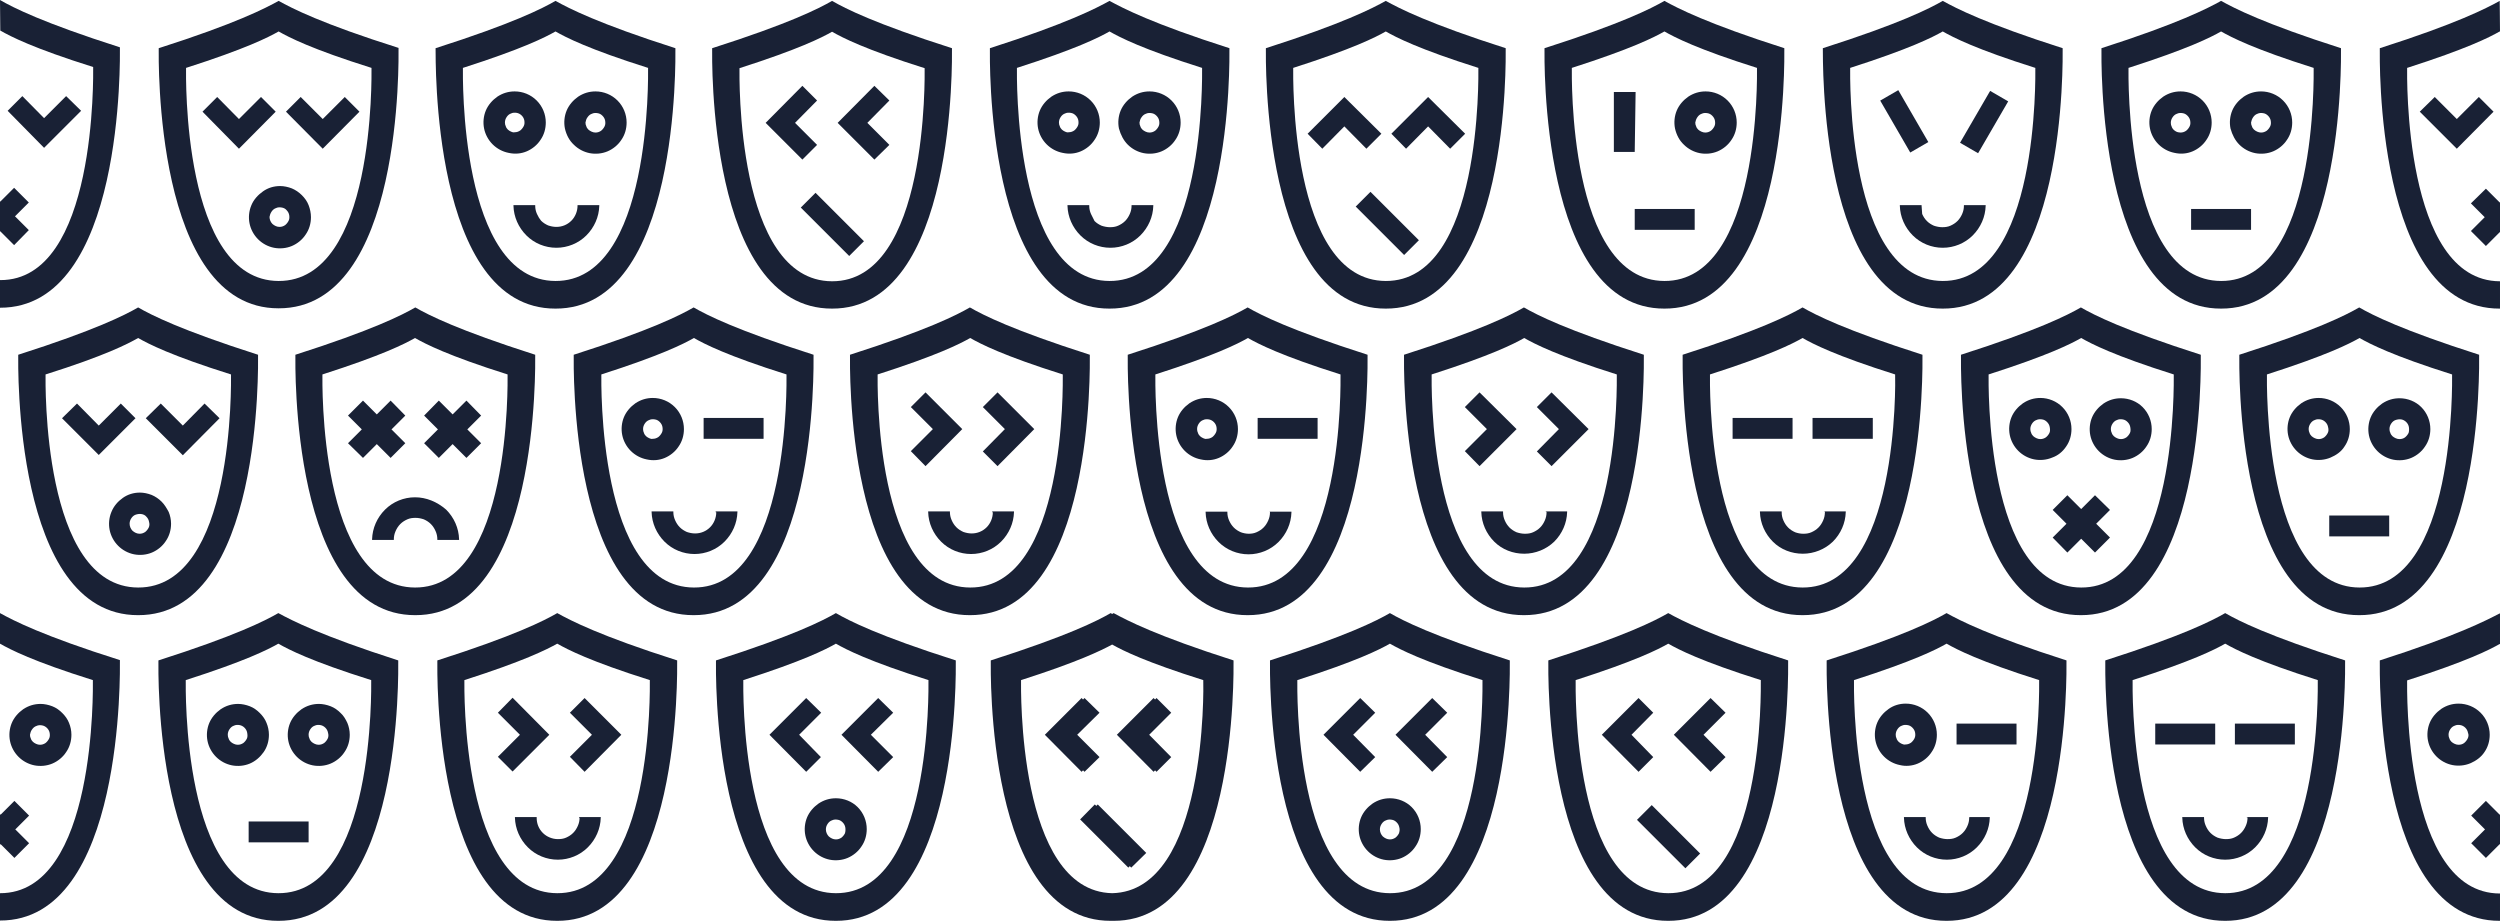 <?xml version="1.0" encoding="utf-8"?>
<!-- Generator: Adobe Illustrator 23.0.5, SVG Export Plug-In . SVG Version: 6.00 Build 0)  -->
<svg version="1.1" id="Layer_1" xmlns="http://www.w3.org/2000/svg" xmlns:xlink="http://www.w3.org/1999/xlink" x="0px" y="0px"
	 viewBox="0 0 850.6 313.3" style="enable-background:new 0 0 850.6 313.3;" xml:space="preserve">
<style type="text/css">
	.st0{fill:none;}
	.st1{fill:#192135;}
</style>
<g>
	<path class="st0" d="M267.6,127.4c-20.3-6.5-28.1-10.5-31.5-12.4c-3.5,2-11.2,6-31.5,12.4c0,2.3-1.3,72.4,31.5,72.5
		C268.9,200,267.6,129.8,267.6,127.4z M220.1,156.4c-2-0.4-3.9-1.4-5.4-2.9c-1.5-1.5-2.5-3.4-2.9-5.4c-0.4-2-0.2-4.2,0.6-6.1
		c0.8-1.9,2.1-3.6,3.9-4.7c1.7-1.2,3.8-1.8,5.9-1.8c2.8,0,5.5,1.1,7.5,3.1c2,2,3.1,4.7,3.1,7.5c0,2.1-0.6,4.1-1.8,5.9
		c-1.2,1.7-2.8,3.1-4.7,3.9C224.3,156.6,222.2,156.8,220.1,156.4z M251.1,174.3c-0.1,3.8-1.7,7.4-4.4,10.1
		c-2.7,2.7-6.4,4.2-10.2,4.2c-3.8,0-7.5-1.5-10.2-4.2c-2.7-2.7-4.3-6.3-4.4-10.1v-0.2h7.4v0.2c0,1,0.2,1.9,0.6,2.8
		c0.4,0.9,0.9,1.7,1.6,2.4c0.7,0.7,1.5,1.2,2.4,1.6c0.9,0.4,1.8,0.6,2.8,0.5h0c1.9,0,3.8-0.8,5.1-2.1c1.4-1.4,2.1-3.2,2.1-5.1v-0.2
		h7.4C251.1,174.1,251.1,174.2,251.1,174.3z M259.8,149.3h-20.4v-7.1h20.4V149.3z"/>
	<path class="st0" d="M189.6,219c-3.5,2-11.2,6-31.6,12.4c0,2.3-1.3,72.4,31.6,72.5c32.8,0.1,31.5-70.2,31.5-72.5
		C200.8,225,193,220.9,189.6,219z M174.4,262.5l-5-5l7.5-7.5l-7.5-7.5l5-5l12.5,12.6L174.4,262.5z M204.6,278.2
		c-0.1,3.8-1.7,7.4-4.4,10.1c-2.7,2.7-6.4,4.2-10.2,4.2c-3.8,0-7.5-1.5-10.2-4.2c-2.7-2.7-4.3-6.3-4.4-10.1V278h7.4v0.2
		c0,1.9,0.8,3.8,2.1,5.1c1.4,1.4,3.2,2.1,5.1,2.1h0c1,0,1.9-0.2,2.8-0.5c0.9-0.4,1.7-0.9,2.4-1.6c0.7-0.7,1.2-1.5,1.6-2.4
		c0.4-0.9,0.6-1.8,0.6-2.8V278h7.4V278.2z M198.9,262.6l-5-5l7.5-7.5l-7.5-7.5l5-5l12.5,12.6L198.9,262.6z"/>
	<path class="st0" d="M172.7,127.4c-20.3-6.5-28.1-10.5-31.5-12.4c-3.5,2-11.2,6-31.5,12.4c0,2.3-1.3,72.4,31.5,72.5
		C174,200,172.7,129.7,172.7,127.4z M123.5,155.8l-5-5l4.7-4.7l-4.7-4.7l5-5l4.7,4.7l4.7-4.7l5,5l-4.7,4.7l4.7,4.7l-5,5l-4.7-4.7
		L123.5,155.8z M155.9,183.7h-7.4v-0.2c0-1-0.2-1.9-0.6-2.8c-0.4-0.9-0.9-1.7-1.6-2.4c-0.7-0.7-1.5-1.2-2.4-1.6
		c-0.9-0.4-1.8-0.5-2.8-0.5c-1,0-1.9,0.2-2.8,0.5c-0.9,0.4-1.7,0.9-2.4,1.6c-0.7,0.7-1.2,1.5-1.6,2.4c-0.4,0.9-0.6,1.8-0.6,2.8v0.2
		h-7.4v-0.2c0.1-3.8,1.7-7.4,4.4-10.1c2.7-2.7,6.4-4.2,10.2-4.2c3.8,0,7.5,1.5,10.2,4.2c2.7,2.7,4.3,6.3,4.4,10.1V183.7z
		 M163.7,150.8l-5,5l-4.7-4.7l-4.7,4.7l-5-5l4.7-4.7l-4.7-4.7l5-5l4.7,4.7l4.7-4.7l5,5l-4.7,4.7L163.7,150.8z"/>
	<polygon class="st0" points="141.2,176.2 141.2,176.2 141.2,176.2 	"/>
	<path class="st0" d="M225.2,147.3c0.3-0.6,0.3-1.3,0.2-1.9c-0.1-0.7-0.5-1.2-0.9-1.7c-0.5-0.5-1.1-0.8-1.7-0.9
		c-0.6-0.1-1.3-0.1-1.9,0.2c-0.6,0.3-1.1,0.7-1.5,1.2c-0.4,0.6-0.6,1.2-0.6,1.9c0,0.4,0.1,0.9,0.3,1.3c0.2,0.4,0.4,0.8,0.7,1.1
		c0.3,0.3,0.7,0.6,1.1,0.7s0.8,0.3,1.3,0.3c0.7,0,1.3-0.2,1.9-0.6C224.6,148.5,225,147.9,225.2,147.3z"/>
	<path class="st0" d="M78.6,127.4C58.2,121,50.5,117,47,115c-3.5,2-11.2,6-31.5,12.4c0,2.3-1.3,72.4,31.5,72.5
		C79.9,200,78.6,129.8,78.6,127.4z M21.1,142.3l5-5l7.4,7.5l7.5-7.5l5,5l-12.5,12.5L21.1,142.3z M56.3,184.1
		c-1.2,1.7-2.8,3.1-4.7,3.9c-1.9,0.8-4,1-6.1,0.6c-2-0.4-3.9-1.4-5.4-2.9c-1.5-1.5-2.5-3.3-2.9-5.4c-0.4-2-0.2-4.2,0.6-6.1
		c0.8-1.9,2.1-3.6,3.9-4.8s3.8-1.8,5.8-1.8c1.4,0,2.8,0.3,4,0.8c1.3,0.5,2.5,1.3,3.4,2.3c1,1,1.8,2.1,2.3,3.4c0.5,1.3,0.8,2.7,0.8,4
		C58.1,180.3,57.5,182.3,56.3,184.1z M62.2,154.9l-12.5-12.5l5-5l7.5,7.5l7.5-7.5l5,5L62.2,154.9z"/>
	<path class="st0" d="M94.7,219c-3.5,2-11.2,6-31.5,12.4c0,2.3-1.3,72.4,31.5,72.5c32.8,0.1,31.6-70.2,31.6-72.5
		C106,225,98.2,220.9,94.7,219z M78.9,260.4c-2-0.4-3.9-1.4-5.4-2.9c-1.5-1.5-2.5-3.4-2.9-5.4c-0.4-2-0.2-4.2,0.6-6.1
		c0.8-1.9,2.1-3.6,3.9-4.7c1.7-1.2,3.8-1.8,5.9-1.8c1.4,0,2.8,0.3,4,0.8c1.3,0.5,2.4,1.3,3.4,2.3c1,1,1.8,2.1,2.3,3.4
		c0.5,1.3,0.8,2.7,0.8,4c0,2.1-0.6,4.1-1.8,5.9c-1.2,1.7-2.8,3.1-4.7,3.9S80.9,260.8,78.9,260.4z M105,286.6H84.6v-7.1H105V286.6z
		 M117.2,255.9c-1.2,1.7-2.8,3.1-4.7,3.9c-1.9,0.8-4,1-6.1,0.6c-2-0.4-3.9-1.4-5.4-2.9c-1.5-1.5-2.5-3.4-2.9-5.4
		c-0.4-2-0.2-4.2,0.6-6.1c0.8-1.9,2.1-3.6,3.9-4.7c1.7-1.2,3.8-1.8,5.9-1.8c1.4,0,2.8,0.3,4,0.8c1.3,0.5,2.4,1.3,3.4,2.3
		c1,1,1.8,2.1,2.3,3.4c0.5,1.3,0.8,2.7,0.8,4C119,252.1,118.4,254.2,117.2,255.9z"/>
	<path class="st0" d="M49.9,175.8c-0.5-0.5-1.1-0.8-1.7-0.9c-0.7-0.1-1.3-0.1-1.9,0.2s-1.1,0.7-1.5,1.2c-0.4,0.6-0.6,1.2-0.6,1.9
		c0,0.9,0.4,1.7,1,2.4c0.6,0.6,1.5,1,2.4,1c0.7,0,1.3-0.2,1.9-0.6c0.6-0.4,1-0.9,1.2-1.5c0.3-0.6,0.3-1.3,0.2-1.9
		C50.7,176.9,50.3,176.3,49.9,175.8z"/>
	<path class="st0" d="M83.3,247.6c-0.5-0.5-1.1-0.8-1.7-0.9s-1.3-0.1-1.9,0.2c-0.6,0.3-1.1,0.7-1.5,1.2c-0.4,0.6-0.6,1.2-0.6,1.9
		c0,0.4,0.1,0.9,0.3,1.3c0.2,0.4,0.4,0.8,0.7,1.1c0.3,0.3,0.7,0.6,1.1,0.7c0.4,0.2,0.8,0.3,1.3,0.3c0.7,0,1.3-0.2,1.9-0.6
		c0.6-0.4,1-0.9,1.2-1.5c0.3-0.6,0.3-1.3,0.2-1.9S83.7,248.1,83.3,247.6z"/>
	<path class="st0" d="M0,95.3C0,95.3,0.1,95.3,0,95.3c32.9,0.1,31.6-70.2,31.6-72.5C11.3,16.4,3.6,12.4,0.1,10.4c0,0-0.1,0-0.1,0
		 M0,68.5L0,68.5l4.8-4.6l5,5l-4.7,4.7l4.7,4.7l-5,5l-4.7-4.7L0,78.7 M2.6,37.7l5-5l7.4,7.5l7.5-7.5l5,5L15,50.3L2.6,37.7z"/>
	<path class="st0" d="M110.8,247.6c-0.5-0.5-1.1-0.8-1.7-0.9c-0.7-0.1-1.3-0.1-1.9,0.2c-0.6,0.3-1.1,0.7-1.5,1.2
		c-0.4,0.6-0.6,1.2-0.6,1.9c0,0.4,0.1,0.9,0.3,1.3c0.2,0.4,0.4,0.8,0.7,1.1c0.3,0.3,0.7,0.6,1.1,0.7c0.4,0.2,0.8,0.3,1.3,0.3
		c0.7,0,1.3-0.2,1.9-0.6c0.6-0.4,1-0.9,1.2-1.5c0.3-0.6,0.3-1.3,0.2-1.9C111.6,248.7,111.3,248.1,110.8,247.6z"/>
	<path class="st0" d="M475.3,279.8c-0.5-0.5-1.1-0.8-1.7-0.9c-0.7-0.1-1.3-0.1-1.9,0.2c-0.6,0.3-1.1,0.7-1.5,1.2
		c-0.4,0.6-0.6,1.2-0.6,1.9c0,0.9,0.4,1.7,1,2.4c0.6,0.6,1.5,1,2.4,1c0.7,0,1.3-0.2,1.9-0.6c0.6-0.4,1-0.9,1.2-1.5
		c0.3-0.6,0.3-1.3,0.2-1.9C476.1,280.9,475.7,280.3,475.3,279.8z"/>
	<path class="st0" d="M286.8,279.8c-0.5-0.5-1.1-0.8-1.7-0.9c-0.7-0.1-1.3-0.1-1.9,0.2c-0.6,0.3-1.1,0.7-1.5,1.2
		c-0.4,0.6-0.6,1.2-0.6,1.9c0,0.9,0.4,1.7,1,2.4c0.6,0.6,1.5,1,2.4,1c0.7,0,1.3-0.2,1.9-0.6c0.6-0.4,1-0.9,1.2-1.5
		c0.3-0.6,0.3-1.3,0.2-1.9S287.2,280.3,286.8,279.8z"/>
	<path class="st0" d="M456.1,127.4c-20.3-6.5-28.1-10.5-31.5-12.4c-3.5,2-11.2,6-31.5,12.4c0,2.3-1.3,72.4,31.5,72.5
		C457.4,200,456.1,129.8,456.1,127.4z M408.6,156.4c-2-0.4-3.9-1.4-5.4-2.9c-1.5-1.5-2.5-3.4-2.9-5.4c-0.4-2-0.2-4.2,0.6-6.1
		c0.8-1.9,2.1-3.6,3.9-4.7c1.7-1.2,3.8-1.8,5.9-1.8c2.8,0,5.5,1.1,7.5,3.1c2,2,3.1,4.7,3.1,7.5c0,2.1-0.6,4.1-1.8,5.9
		c-1.2,1.7-2.8,3.1-4.7,3.9C412.8,156.6,410.7,156.8,408.6,156.4z M439.6,174.3c-0.1,3.8-1.7,7.4-4.4,10.1
		c-2.7,2.7-6.4,4.2-10.2,4.2c-3.8,0-7.5-1.5-10.2-4.2c-2.7-2.7-4.3-6.3-4.4-10.1v-0.2h7.4v0.2c0,1,0.2,1.9,0.6,2.8
		c0.4,0.9,0.9,1.7,1.6,2.4c0.7,0.7,1.5,1.2,2.4,1.6c0.9,0.4,1.8,0.5,2.7,0.5c0.9,0,1.9-0.2,2.7-0.5c0.9-0.4,1.7-0.9,2.4-1.6
		c0.7-0.7,1.2-1.5,1.6-2.4c0.4-0.9,0.6-1.8,0.6-2.8c0-0.1,0-0.2,0-0.2h7.5V174.3z M448.3,149.3h-20.4v-7.1h20.4V149.3z"/>
	<path class="st0" d="M472.9,219c-3.5,2-11.2,6-31.5,12.4c0,2.3-1.3,72.4,31.5,72.5c32.8,0.1,31.5-70.2,31.5-72.5
		C484.1,225,476.4,221,472.9,219z M450.3,250l12.5-12.6l5,5l-7.5,7.5l7.5,7.5l-5,5L450.3,250z M481.7,288.1
		c-1.2,1.7-2.8,3.1-4.7,3.9c-1.9,0.8-4,1-6.1,0.6c-2-0.4-3.9-1.4-5.4-2.9s-2.5-3.4-2.9-5.4c-0.4-2-0.2-4.2,0.6-6.1
		c0.8-1.9,2.1-3.6,3.9-4.7c1.7-1.2,3.8-1.8,5.9-1.8c2.8,0,5.5,1.1,7.5,3.1c2,2,3.1,4.7,3.1,7.5C483.5,284.3,482.8,286.3,481.7,288.1
		z M492.4,257.6l-5,5L474.8,250l12.5-12.6l5,5l-7.5,7.5L492.4,257.6z"/>
	<polygon class="st0" points="519,181.5 519,181.5 519,181.5 	"/>
	<path class="st0" d="M425,181.6C425,181.6,424.9,181.5,425,181.6c-0.1,0-0.1,0-0.1,0H425z"/>
	<path class="st0" d="M361.6,127.4c-20.3-6.5-28.1-10.5-31.5-12.4c-3.5,2-11.2,6-31.5,12.4c0,2.3-1.3,72.4,31.5,72.5
		C362.9,200,361.6,129.8,361.6,127.4z M314.9,158.6l-5-5l7.5-7.5l-7.5-7.5l5-5l12.5,12.6L314.9,158.6z M345.2,174.3
		c-0.1,3.8-1.7,7.4-4.4,10.1c-2.7,2.7-6.4,4.2-10.2,4.2c-3.8,0-7.5-1.5-10.2-4.2c-2.7-2.7-4.3-6.3-4.4-10.1v-0.2h7.4v0.2
		c0,1,0.2,1.9,0.6,2.8c0.4,0.9,0.9,1.7,1.6,2.4c0.7,0.7,1.5,1.2,2.4,1.6c0.9,0.4,1.8,0.6,2.8,0.5h0c1.9,0,3.8-0.8,5.1-2.1
		c1.4-1.4,2.1-3.2,2.1-5.1v-0.2h7.4C345.2,174.1,345.2,174.2,345.2,174.3z M339.4,158.6l-5-5l7.5-7.5l-7.5-7.5l5-5l12.5,12.6
		L339.4,158.6z"/>
	<path class="st0" d="M284.4,219c-3.5,2-11.2,6-31.5,12.4c0,2.3-1.3,72.4,31.5,72.5c32.8,0.1,31.5-70.2,31.5-72.5
		C295.6,225,287.9,221,284.4,219z M261.8,250l12.5-12.6l5,5l-7.5,7.5l7.5,7.5l-5,5L261.8,250z M293.2,288.1
		c-1.2,1.7-2.8,3.1-4.7,3.9c-1.9,0.8-4,1-6.1,0.6c-2-0.4-3.9-1.4-5.4-2.9c-1.5-1.5-2.5-3.4-2.9-5.4c-0.4-2-0.2-4.2,0.6-6.1
		c0.8-1.9,2.1-3.6,3.9-4.7c1.7-1.2,3.8-1.8,5.9-1.8c2.8,0,5.5,1.1,7.5,3.1c2,2,3.1,4.7,3.1,7.5C295,284.3,294.3,286.3,293.2,288.1z
		 M303.9,257.6l-5,5L286.3,250l12.5-12.6l5,5l-7.5,7.5L303.9,257.6z"/>
	<path class="st0" d="M413.8,147.3c0.3-0.6,0.3-1.3,0.2-1.9c-0.1-0.7-0.5-1.2-0.9-1.7c-0.5-0.5-1.1-0.8-1.7-0.9
		c-0.7-0.1-1.3-0.1-1.9,0.2c-0.6,0.3-1.1,0.7-1.5,1.2c-0.4,0.6-0.6,1.2-0.6,1.9c0,0.4,0.1,0.9,0.3,1.3c0.2,0.4,0.4,0.8,0.7,1.1
		c0.3,0.3,0.7,0.6,1.1,0.7s0.8,0.3,1.3,0.3c0.7,0,1.3-0.2,1.9-0.6C413.1,148.5,413.5,147.9,413.8,147.3z"/>
	<path class="st0" d="M378.4,219.2c-3.7,2.1-11.6,6-31,12.1c0,2.3-1.3,71.8,31,72.5c32.3-0.7,31-70.2,31-72.5
		C390,225.2,382.2,221.3,378.4,219.2z M355.5,250l12.5-12.6l0.5,0.5l0.5-0.5l5,5l-7.5,7.5l7.5,7.5l-5,5l-0.5-0.5l-0.5,0.5L355.5,250
		z M384.9,295.2l-0.5-0.5l-0.5,0.5l-16.5-16.5l5-5l0.5,0.5l0.5-0.5l16.5,16.5L384.9,295.2z M398.5,257.6l-5,5l-0.5-0.5l-0.5,0.5
		L380,250l12.5-12.6l0.5,0.5l0.5-0.5l5,5L391,250L398.5,257.6z"/>
	<path class="st0" d="M366.7,43c0.3-0.6,0.3-1.3,0.2-1.9c-0.1-0.7-0.5-1.2-0.9-1.7c-0.5-0.5-1.1-0.8-1.7-0.9
		c-0.7-0.1-1.3-0.1-1.9,0.2c-0.6,0.3-1.1,0.7-1.5,1.2c-0.4,0.6-0.6,1.2-0.6,1.9c0,0.4,0.1,0.9,0.3,1.3c0.2,0.4,0.4,0.8,0.7,1.1
		c0.3,0.3,0.7,0.6,1.1,0.7c0.4,0.2,0.8,0.3,1.3,0.3c0.7,0,1.3-0.2,1.9-0.6C366.1,44.2,366.5,43.6,366.7,43z"/>
	<path class="st0" d="M661,95.6c32.8,0.1,31.5-70.2,31.5-72.5c-20.3-6.5-28.1-10.5-31.5-12.4c-3.5,2-11.2,6-31.5,12.4
		C629.5,25.4,628.2,95.5,661,95.6z M676.8,30.8l6.2,3.6l-10.2,17.7l-6.2-3.6L676.8,30.8z M658.3,76.7c0.9,0.4,1.8,0.5,2.8,0.5
		c0.9,0,1.9-0.2,2.8-0.5c0.9-0.4,1.7-0.9,2.4-1.6c0.7-0.7,1.2-1.5,1.6-2.4c0.4-0.9,0.6-1.8,0.6-2.8c0-0.1,0-0.2,0-0.2h7.4V70
		c-0.1,3.8-1.7,7.4-4.4,10.1c-2.7,2.7-6.4,4.2-10.2,4.2c-3.8,0-7.5-1.5-10.2-4.2c-2.7-2.7-4.3-6.3-4.4-10.1v-0.2h7.4V70
		c0,1,0.2,1.9,0.6,2.8c0.4,0.9,0.9,1.7,1.6,2.4C656.6,75.8,657.4,76.3,658.3,76.7z M645.6,30.8l10.2,17.7l-6.2,3.6l-10.2-17.7
		L645.6,30.8z"/>
	<path class="st0" d="M577.9,44.1c0.3,0.3,0.7,0.6,1.1,0.7c0.4,0.2,0.8,0.3,1.3,0.3c0.7,0,1.3-0.2,1.9-0.6c0.6-0.4,1-0.9,1.2-1.5
		c0.3-0.6,0.3-1.3,0.2-1.9c-0.1-0.7-0.5-1.2-0.9-1.7c-0.5-0.5-1.1-0.8-1.7-0.9c-0.7-0.1-1.3-0.1-1.9,0.2c-0.6,0.3-1.1,0.7-1.5,1.2
		s-0.6,1.2-0.6,1.9c0,0.4,0.1,0.9,0.3,1.3C577.4,43.5,577.6,43.8,577.9,44.1z"/>
	<path class="st0" d="M471.5,95.6c32.8,0.1,31.5-70.2,31.5-72.5c-20.3-6.5-28.1-10.5-31.5-12.4c-3.5,2-11.2,6-31.5,12.4
		C440,25.4,438.7,95.5,471.5,95.6z M485.9,33l12.5,12.5l-5,5l-7.5-7.5l-7.5,7.5l-5-5L485.9,33z M482.7,81.5l-5,5l-16.5-16.5l5-5
		L482.7,81.5z M444.9,45.5L457.4,33L470,45.5l-5,5l-7.5-7.5l-7.5,7.5L444.9,45.5z"/>
	<path class="st0" d="M661.1,77.2C661.1,77.2,661.1,77.2,661.1,77.2C661.1,77.2,661.1,77.2,661.1,77.2L661.1,77.2z"/>
	<path class="st0" d="M566.3,95.6c32.8,0.1,31.5-70.2,31.5-72.5c-20.3-6.5-28.1-10.5-31.5-12.4c-3.5,2-11.2,6-31.5,12.4
		C534.8,25.4,533.5,95.5,566.3,95.6z M570.6,37.7c0.8-1.9,2.1-3.6,3.9-4.7c1.7-1.2,3.8-1.8,5.9-1.8c2.8,0,5.5,1.1,7.5,3.1
		c2,2,3.1,4.7,3.1,7.5c0,2.1-0.6,4.1-1.8,5.9c-1.2,1.7-2.8,3.1-4.7,3.9c-1.9,0.8-4,1-6.1,0.6c-2-0.4-3.9-1.4-5.4-2.9
		c-1.5-1.5-2.5-3.4-2.9-5.4C569.6,41.8,569.8,39.7,570.6,37.7z M576.6,71.1v7.1h-20.4v-7.1H576.6z M549.1,31.3h7.4l-0.3,20.5h-7.1
		V31.3z"/>
	<path class="st0" d="M767,44.1c0.3,0.3,0.7,0.6,1.1,0.7c0.4,0.2,0.8,0.3,1.3,0.3c0.7,0,1.3-0.2,1.9-0.6c0.6-0.4,1-0.9,1.2-1.5
		c0.3-0.6,0.3-1.3,0.2-1.9c-0.1-0.7-0.5-1.2-0.9-1.7c-0.5-0.5-1.1-0.8-1.7-0.9c-0.7-0.1-1.3-0.1-1.9,0.2c-0.6,0.3-1.1,0.7-1.5,1.2
		c-0.4,0.6-0.6,1.2-0.6,1.9c0,0.4,0.1,0.9,0.3,1.3C766.4,43.5,766.7,43.8,767,44.1z"/>
	<path class="st0" d="M388.8,44.1c0.3,0.3,0.7,0.6,1.1,0.7c0.4,0.2,0.8,0.3,1.3,0.3c0.7,0,1.3-0.2,1.9-0.6c0.6-0.4,1-0.9,1.2-1.5
		c0.3-0.6,0.3-1.3,0.2-1.9c-0.1-0.7-0.5-1.2-0.9-1.7s-1.1-0.8-1.7-0.9c-0.6-0.1-1.3-0.1-1.9,0.2c-0.6,0.3-1.1,0.7-1.5,1.2
		c-0.4,0.6-0.6,1.2-0.6,1.9c0,0.4,0.1,0.9,0.3,1.3C388.2,43.4,388.5,43.8,388.8,44.1z"/>
	<path class="st0" d="M755.7,95.6c32.8,0.1,31.5-70.2,31.5-72.5c-20.3-6.5-28.1-10.5-31.5-12.4c-3.5,2-11.2,6-31.5,12.4
		C724.2,25.4,722.9,95.5,755.7,95.6z M759.6,37.7c0.8-1.9,2.1-3.6,3.9-4.7c1.7-1.2,3.8-1.8,5.9-1.8c2.8,0,5.5,1.1,7.5,3.1
		c2,2,3.1,4.7,3.1,7.5c0,2.1-0.6,4.1-1.8,5.9c-1.2,1.7-2.8,3.1-4.7,3.9s-4,1-6.1,0.6c-2-0.4-3.9-1.4-5.4-2.9
		c-1.5-1.5-2.5-3.4-2.9-5.4C758.6,41.8,758.8,39.7,759.6,37.7z M765.9,71.1v7.1h-20.4v-7.1H765.9z M734.5,49.2
		c-1.5-1.5-2.5-3.4-2.9-5.4c-0.4-2-0.2-4.2,0.6-6.1c0.8-1.9,2.1-3.6,3.9-4.7c1.7-1.2,3.8-1.8,5.9-1.8c2.8,0,5.5,1.1,7.5,3.1
		c2,2,3.1,4.7,3.1,7.5c0,2.1-0.6,4.1-1.8,5.9c-1.2,1.7-2.8,3.1-4.7,3.9s-4,1-6.1,0.6C737.9,51.7,736,50.7,734.5,49.2z"/>
	<path class="st0" d="M745,43c0.3-0.6,0.3-1.3,0.2-1.9c-0.1-0.7-0.5-1.2-0.9-1.7c-0.5-0.5-1.1-0.8-1.7-0.9c-0.7-0.1-1.3-0.1-1.9,0.2
		c-0.6,0.3-1.1,0.7-1.5,1.2c-0.4,0.6-0.6,1.2-0.6,1.9c0,0.4,0.1,0.9,0.3,1.3c0.2,0.4,0.4,0.8,0.7,1.1c0.3,0.3,0.7,0.6,1.1,0.7
		c0.4,0.2,0.8,0.3,1.3,0.3c0.7,0,1.3-0.2,1.9-0.6C744.4,44.2,744.8,43.6,745,43z"/>
	<path class="st0" d="M283.1,95.6c32.8,0.1,31.5-70.2,31.5-72.5c-20.3-6.5-28.1-10.5-31.5-12.4c-3.5,2-11.2,6-31.5,12.4
		C251.6,25.5,250.3,95.6,283.1,95.6z M297.5,29.2l5,5l-7.5,7.5l7.5,7.5l-5,5L285,41.8L297.5,29.2z M293.9,81.9l-5,5l-16.5-16.5l5-5
		L293.9,81.9z M273,29.2l5,5l-7.5,7.5l7.5,7.5l-5,5l-12.5-12.6L273,29.2z"/>
	<path class="st0" d="M95.2,77.2c0.7,0,1.3-0.2,1.9-0.6c0.6-0.4,1-0.9,1.2-1.5c0.3-0.6,0.3-1.3,0.2-1.9c-0.1-0.7-0.5-1.3-0.9-1.7
		c-0.5-0.5-1.1-0.8-1.7-0.9c-0.7-0.1-1.3-0.1-1.9,0.2c-0.6,0.3-1.1,0.7-1.5,1.2c-0.4,0.6-0.6,1.2-0.6,1.9c0,0.9,0.4,1.7,1,2.4
		C93.4,76.9,94.3,77.2,95.2,77.2z"/>
	<path class="st0" d="M189,95.6c32.8,0.1,31.5-70.2,31.5-72.5c-20.3-6.5-28.1-10.5-31.5-12.4c-3.5,2-11.2,6-31.5,12.4
		C157.5,25.4,156.2,95.5,189,95.6z M192.9,37.7c0.8-1.9,2.1-3.6,3.9-4.7c1.7-1.2,3.8-1.8,5.9-1.8c2.8,0,5.5,1.1,7.5,3.1
		c2,2,3.1,4.7,3.1,7.5c0,2.1-0.6,4.1-1.8,5.9c-1.2,1.7-2.8,3.1-4.7,3.9s-4,1-6.1,0.6c-2-0.4-3.9-1.4-5.4-2.9
		c-1.5-1.5-2.5-3.4-2.9-5.4C191.9,41.8,192.1,39.7,192.9,37.7z M189.4,77.2L189.4,77.2c2,0,3.8-0.8,5.2-2.1c1.4-1.4,2.1-3.2,2.1-5.1
		v-0.2h7.4c0,0.1,0,0.2,0,0.2c-0.1,3.8-1.7,7.4-4.4,10.1c-2.7,2.7-6.4,4.2-10.2,4.2c-3.8,0-7.5-1.5-10.2-4.2
		c-2.7-2.7-4.3-6.3-4.4-10.1v-0.2h7.4V70c0,1,0.2,1.9,0.6,2.8c0.4,0.9,0.9,1.7,1.6,2.4c0.7,0.7,1.5,1.2,2.4,1.6
		C187.5,77.1,188.4,77.2,189.4,77.2z M167.7,49.2c-1.5-1.5-2.5-3.4-2.9-5.4c-0.4-2-0.2-4.2,0.6-6.1c0.8-1.9,2.1-3.6,3.9-4.7
		c1.7-1.2,3.8-1.8,5.9-1.8c2.8,0,5.5,1.1,7.5,3.1c2,2,3.1,4.7,3.1,7.5c0,2.1-0.6,4.1-1.8,5.9c-1.2,1.7-2.8,3.1-4.7,3.9
		c-1.9,0.8-4,1-6.1,0.6C171.1,51.7,169.2,50.7,167.7,49.2z"/>
	<polygon class="st0" points="377.9,77.2 377.9,77.2 377.9,77.2 	"/>
	<path class="st0" d="M94.8,95.6c32.8,0.1,31.6-70.2,31.6-72.5C106,16.7,98.3,12.7,94.8,10.7c-3.5,2-11.2,6-31.5,12.4
		C63.3,25.4,62,95.5,94.8,95.6z M102.3,33l7.5,7.5l7.5-7.5l5,5l-12.5,12.5L97.3,38L102.3,33z M95.2,63.3c1.4,0,2.8,0.3,4,0.8
		c1.3,0.5,2.5,1.3,3.4,2.3c1,1,1.8,2.1,2.3,3.4c0.5,1.3,0.8,2.7,0.8,4.1c0,2.1-0.6,4.1-1.8,5.9c-1.2,1.7-2.8,3.1-4.7,3.9
		c-1.9,0.8-4,1-6.1,0.6c-2-0.4-3.9-1.4-5.4-2.9c-1.5-1.5-2.5-3.3-2.9-5.4c-0.4-2-0.2-4.2,0.6-6.1c0.8-1.9,2.1-3.6,3.9-4.8
		S93.1,63.3,95.2,63.3z M73.9,33l7.4,7.5l7.5-7.5l5,5L81.3,50.6L68.9,38L73.9,33z"/>
	<path class="st0" d="M11.3,252.4c0.3,0.3,0.7,0.6,1.1,0.7c0.4,0.2,0.8,0.3,1.3,0.3c0.7,0,1.3-0.2,1.9-0.6c0.6-0.4,1-0.9,1.2-1.5
		c0.3-0.6,0.3-1.3,0.2-1.9c-0.1-0.7-0.5-1.2-0.9-1.7c-0.5-0.5-1.1-0.8-1.7-0.9c-0.7-0.1-1.3-0.1-1.9,0.2c-0.6,0.3-1.1,0.7-1.5,1.2
		c-0.4,0.6-0.6,1.2-0.6,1.9c0,0.4,0.1,0.9,0.3,1.3C10.8,251.7,11,252.1,11.3,252.4z"/>
	<path class="st0" d="M178.2,43c0.3-0.6,0.3-1.3,0.2-1.9c-0.1-0.7-0.5-1.2-0.9-1.7s-1.1-0.8-1.7-0.9c-0.7-0.1-1.3-0.1-1.9,0.2
		c-0.6,0.3-1.1,0.7-1.5,1.2c-0.4,0.6-0.6,1.2-0.6,1.9c0,0.4,0.1,0.9,0.3,1.3c0.2,0.4,0.4,0.8,0.7,1.1c0.3,0.3,0.7,0.6,1.1,0.7
		c0.4,0.2,0.8,0.3,1.3,0.3c0.7,0,1.3-0.2,1.9-0.6C177.6,44.2,178,43.6,178.2,43z"/>
	<path class="st0" d="M377.5,95.6c32.8,0.1,31.5-70.2,31.5-72.5c-20.3-6.5-28.1-10.5-31.5-12.4c-3.5,2-11.2,6-31.5,12.4
		C346,25.4,344.7,95.5,377.5,95.6z M381.4,37.7c0.8-1.9,2.1-3.6,3.9-4.7c1.7-1.2,3.8-1.8,5.9-1.8c2.8,0,5.5,1.1,7.5,3.1
		c2,2,3.1,4.7,3.1,7.5c0,2.1-0.6,4.1-1.8,5.9c-1.2,1.7-2.8,3.1-4.7,3.9c-1.9,0.8-4,1-6.1,0.6c-2-0.4-3.9-1.4-5.4-2.9
		c-1.5-1.5-2.5-3.4-2.9-5.4C380.4,41.8,380.6,39.7,381.4,37.7z M377.9,77.2c0.9,0,1.9-0.2,2.8-0.5c0.9-0.4,1.7-0.9,2.4-1.6
		c0.7-0.7,1.2-1.5,1.6-2.4c0.4-0.9,0.6-1.8,0.6-2.8c0-0.1,0-0.2,0-0.2h7.4V70c-0.1,3.8-1.7,7.4-4.4,10.1c-2.7,2.7-6.4,4.2-10.2,4.2
		c-3.8,0-7.5-1.5-10.2-4.2c-2.7-2.7-4.3-6.3-4.4-10.1v-0.2h7.4V70c0,1,0.2,1.9,0.6,2.8c0.4,0.9,0.9,1.7,1.6,2.4
		c0.7,0.7,1.5,1.2,2.4,1.6C376,77.1,376.9,77.2,377.9,77.2z M356.2,49.2c-1.5-1.5-2.5-3.4-2.9-5.4c-0.4-2-0.2-4.2,0.6-6.1
		c0.8-1.9,2.1-3.6,3.9-4.7c1.7-1.2,3.8-1.8,5.9-1.8c2.8,0,5.5,1.1,7.5,3.1c2,2,3.1,4.7,3.1,7.5c0,2.1-0.6,4.1-1.8,5.9
		c-1.2,1.7-2.8,3.1-4.7,3.9c-1.9,0.8-4,1-6.1,0.6C359.6,51.7,357.7,50.7,356.2,49.2z"/>
	<path class="st0" d="M550.1,127.4c-20.3-6.5-28.1-10.5-31.5-12.4c-3.5,2-11.2,6-31.5,12.4c0,2.3-1.3,72.4,31.5,72.5
		C551.4,200,550.1,129.8,550.1,127.4z M503.4,158.6l-5-5l7.5-7.5l-7.5-7.5l5-5L516,146L503.4,158.6z M533.6,174.3
		c-0.1,3.8-1.7,7.4-4.4,10.1c-2.7,2.7-6.4,4.1-10.2,4.1c-3.8,0-7.5-1.5-10.2-4.1c-2.7-2.7-4.3-6.3-4.4-10.1V174h7.4v0.2
		c0,1,0.2,1.9,0.6,2.8c0.4,0.9,0.9,1.7,1.6,2.4c0.7,0.7,1.5,1.2,2.4,1.6c0.9,0.4,1.8,0.5,2.8,0.5c0.9,0,1.9-0.2,2.8-0.5
		c0.9-0.4,1.7-0.9,2.4-1.6c0.7-0.7,1.2-1.5,1.6-2.4c0.4-0.9,0.6-1.8,0.6-2.8c0-0.1,0-0.2,0-0.2h7.4V174.3z M527.9,158.6l-5-5
		l7.5-7.5l-7.5-7.5l5-5l12.5,12.6L527.9,158.6z"/>
	<path class="st0" d="M200.3,44.1c0.3,0.3,0.7,0.6,1.1,0.7c0.4,0.2,0.8,0.3,1.3,0.3c0.7,0,1.3-0.2,1.9-0.6c0.6-0.4,1-0.9,1.2-1.5
		c0.3-0.6,0.3-1.3,0.2-1.9c-0.1-0.7-0.5-1.2-0.9-1.7s-1.1-0.8-1.7-0.9c-0.7-0.1-1.3-0.1-1.9,0.2c-0.6,0.3-1.1,0.7-1.5,1.2
		c-0.4,0.6-0.6,1.2-0.6,1.9c0,0.4,0.1,0.9,0.3,1.3C199.7,43.4,200,43.8,200.3,44.1z"/>
	<path class="st0" d="M0,303.9C0,303.9,0,303.9,0,303.9c32.9,0.1,31.6-70.2,31.6-72.5C11.3,225,3.5,220.9,0,219c0,0,0,0,0,0 M0,277
		l0.2,0.2l4.7-4.7l5,5l-4.7,4.7l4.7,4.7l-5,5l-4.7-4.7L0,287.4 M4,246c0.8-1.9,2.1-3.6,3.9-4.7c1.7-1.2,3.8-1.8,5.9-1.8
		c1.4,0,2.8,0.3,4,0.8c1.3,0.5,2.4,1.3,3.4,2.3c1,1,1.8,2.1,2.3,3.4c0.5,1.3,0.8,2.7,0.8,4c0,2.1-0.6,4.1-1.8,5.9
		c-1.2,1.7-2.8,3.1-4.7,3.9c-1.9,0.8-4,1-6.1,0.6c-2-0.4-3.9-1.4-5.4-2.9c-1.5-1.5-2.5-3.4-2.9-5.4C3,250.1,3.2,247.9,4,246z"/>
	<polygon class="st0" points="662.8,285.5 662.8,285.5 662.8,285.5 	"/>
	<path class="st0" d="M757.1,219c-3.5,2-11.2,6-31.5,12.4c0,2.3-1.3,72.4,31.5,72.5c32.8,0.1,31.5-70.2,31.5-72.5
		C768.3,225,760.5,221,757.1,219z M733.3,253.4v-7.1h20.4v7.1H733.3z M772.1,278.2c-0.1,3.8-1.7,7.4-4.4,10.1
		c-2.7,2.7-6.4,4.2-10.2,4.2c-3.8,0-7.5-1.5-10.2-4.2c-2.7-2.7-4.3-6.3-4.4-10.1V278h7.4v0.2c0,1,0.2,1.9,0.6,2.8
		c0.4,0.9,0.9,1.7,1.6,2.4c0.7,0.7,1.5,1.2,2.4,1.6c0.9,0.4,1.8,0.5,2.8,0.5c0.9,0,1.9-0.2,2.8-0.5c0.9-0.4,1.7-0.9,2.4-1.6
		c0.7-0.7,1.2-1.5,1.6-2.4c0.4-0.9,0.6-1.8,0.6-2.8c0-0.1,0-0.2,0-0.2h7.4V278.2z M780.8,253.4h-20.4v-7.1h20.4V253.4z"/>
	<path class="st0" d="M613.8,181.5C613.8,181.5,613.7,181.5,613.8,181.5C613.7,181.5,613.7,181.5,613.8,181.5L613.8,181.5z"/>
	<path class="st0" d="M651.5,251.3c0.3-0.6,0.3-1.3,0.2-1.9s-0.5-1.2-0.9-1.7c-0.5-0.5-1.1-0.8-1.7-0.9c-0.7-0.1-1.3-0.1-1.9,0.2
		c-0.6,0.3-1.1,0.7-1.5,1.2c-0.4,0.6-0.6,1.2-0.6,1.9c0,0.4,0.1,0.9,0.3,1.3c0.2,0.4,0.4,0.8,0.7,1.1c0.3,0.3,0.7,0.6,1.1,0.7
		c0.4,0.2,0.8,0.3,1.3,0.3c0.7,0,1.3-0.2,1.9-0.6C650.8,252.4,651.3,251.9,651.5,251.3z"/>
	<path class="st0" d="M791.3,143.7c-0.5-0.5-1.1-0.8-1.7-0.9c-0.7-0.1-1.3-0.1-1.9,0.2c-0.6,0.3-1.1,0.7-1.5,1.2
		c-0.4,0.6-0.6,1.2-0.6,1.9c0,0.4,0.1,0.9,0.3,1.3c0.2,0.4,0.4,0.8,0.7,1.1c0.3,0.3,0.7,0.6,1.1,0.7c0.4,0.2,0.8,0.3,1.3,0.3
		c0.7,0,1.3-0.2,1.9-0.6c0.6-0.4,1-0.9,1.2-1.5c0.3-0.6,0.3-1.3,0.2-1.9C792.1,144.8,791.8,144.2,791.3,143.7z"/>
	<path class="st0" d="M724,143.7c-0.5-0.5-1.1-0.8-1.7-0.9c-0.6-0.1-1.3-0.1-1.9,0.2c-0.6,0.3-1.1,0.7-1.5,1.2
		c-0.4,0.6-0.6,1.2-0.6,1.9c0,0.4,0.1,0.9,0.3,1.3c0.2,0.4,0.4,0.8,0.7,1.1c0.3,0.3,0.7,0.6,1.1,0.7c0.4,0.2,0.8,0.3,1.3,0.3
		c0.7,0,1.3-0.2,1.9-0.6c0.6-0.4,1-0.9,1.2-1.5c0.3-0.6,0.3-1.3,0.2-1.9S724.5,144.1,724,143.7z"/>
	<polygon class="st0" points="757.5,285.5 757.5,285.5 757.5,285.5 	"/>
	<path class="st0" d="M838.9,247.6c-0.5-0.5-1.1-0.8-1.7-0.9s-1.3-0.1-1.9,0.2c-0.6,0.3-1.1,0.7-1.5,1.2c-0.4,0.6-0.6,1.2-0.6,1.9
		c0,0.4,0.1,0.9,0.3,1.3c0.2,0.4,0.4,0.8,0.7,1.1c0.3,0.3,0.7,0.6,1.1,0.7c0.4,0.2,0.8,0.3,1.3,0.3c0.7,0,1.3-0.2,1.9-0.6
		c0.6-0.4,1-0.9,1.2-1.5c0.3-0.6,0.3-1.3,0.2-1.9C839.7,248.7,839.4,248.1,838.9,247.6z"/>
	<path class="st0" d="M644.9,127.4c-20.3-6.5-28.1-10.5-31.5-12.4c-3.5,2-11.2,6-31.5,12.4c0,2.3-1.3,72.4,31.5,72.5
		C646.1,200,644.9,129.8,644.9,127.4z M589.5,149.3v-7.1H610v7.1H589.5z M628.4,174.3c-0.1,3.8-1.7,7.4-4.4,10.1
		c-2.7,2.7-6.4,4.1-10.2,4.1c-3.8,0-7.5-1.5-10.2-4.1c-2.7-2.7-4.3-6.3-4.4-10.1V174h7.4v0.2c0,1,0.2,1.9,0.6,2.8
		c0.4,0.9,0.9,1.7,1.6,2.4c0.7,0.7,1.5,1.2,2.4,1.6c0.9,0.4,1.8,0.5,2.7,0.5c0.9,0,1.9-0.2,2.7-0.5c0.9-0.4,1.7-0.9,2.4-1.6
		c0.7-0.7,1.2-1.5,1.6-2.4c0.4-0.9,0.6-1.8,0.6-2.8c0-0.1,0-0.2,0-0.2h7.5V174.3z M637.2,149.3h-20.5v-7.1h20.5V149.3z"/>
	<path class="st0" d="M739.6,127.4c-20.3-6.5-28.1-10.5-31.5-12.4c-3.5,2-11.2,6-31.5,12.4c0,2.3-1.3,72.4,31.5,72.5
		C740.9,200,739.6,129.8,739.6,127.4z M692.2,156.4c-2-0.4-3.9-1.4-5.4-2.9c-1.5-1.5-2.5-3.4-2.9-5.4c-0.4-2-0.2-4.2,0.6-6.1
		c0.8-1.9,2.1-3.6,3.9-4.7c1.7-1.2,3.8-1.8,5.9-1.8c2.8,0,5.5,1.1,7.5,3.1c2,2,3.1,4.7,3.1,7.5c0,2.1-0.6,4.1-1.8,5.9
		c-1.2,1.7-2.8,3.1-4.7,3.9C696.4,156.6,694.2,156.8,692.2,156.4z M717.9,182.9l-5,5l-4.7-4.7l-4.7,4.7l-5-5l4.7-4.7l-4.7-4.7l5-5
		l4.7,4.7l4.7-4.7l5,5l-4.7,4.7L717.9,182.9z M730.4,151.9c-1.2,1.7-2.8,3.1-4.7,3.9c-1.9,0.8-4,1-6.1,0.6c-2-0.4-3.9-1.4-5.4-2.9
		s-2.5-3.4-2.9-5.4c-0.4-2-0.2-4.2,0.6-6.1c0.8-1.9,2.1-3.6,3.9-4.7c1.7-1.2,3.8-1.8,5.9-1.8c2.8,0,5.5,1.1,7.5,3.1
		c2,2,3.1,4.7,3.1,7.5C732.2,148.1,731.6,150.2,730.4,151.9z"/>
	<path class="st0" d="M567.6,219c-3.5,2-11.2,6-31.5,12.4c0,2.3-1.3,72.4,31.5,72.5c32.8,0.1,31.5-70.2,31.5-72.5
		C578.8,225,571.1,220.9,567.6,219z M545,250l12.5-12.6l5,5l-7.5,7.5l7.5,7.5l-5,5L545,250z M573.5,295.2L557,278.8l5-5l16.5,16.5
		L573.5,295.2z M587.1,257.6l-5,5L569.5,250l12.5-12.6l5,5l-7.5,7.5L587.1,257.6z"/>
	<path class="st0" d="M696.6,143.7c-0.5-0.5-1.1-0.8-1.7-0.9c-0.7-0.1-1.3-0.1-1.9,0.2c-0.6,0.3-1.1,0.7-1.5,1.2
		c-0.4,0.6-0.6,1.2-0.6,1.9c0,0.4,0.1,0.9,0.3,1.3c0.2,0.4,0.4,0.8,0.7,1.1c0.3,0.3,0.7,0.6,1.1,0.7c0.4,0.2,0.8,0.3,1.3,0.3
		c0.7,0,1.3-0.2,1.9-0.6c0.6-0.4,1-0.9,1.2-1.5c0.3-0.6,0.3-1.3,0.2-1.9S697,144.1,696.6,143.7z"/>
	<path class="st0" d="M818.7,143.7c-0.5-0.5-1.1-0.8-1.7-0.9c-0.7-0.1-1.3-0.1-1.9,0.2s-1.1,0.7-1.5,1.2c-0.4,0.6-0.6,1.2-0.6,1.9
		c0,0.4,0.1,0.9,0.3,1.3c0.2,0.4,0.4,0.8,0.7,1.1c0.3,0.3,0.7,0.6,1.1,0.7c0.4,0.2,0.8,0.3,1.3,0.3c0.7,0,1.3-0.2,1.9-0.6
		c0.6-0.4,1-0.9,1.2-1.5c0.3-0.6,0.3-1.3,0.2-1.9S819.2,144.1,818.7,143.7z"/>
	<path class="st0" d="M834.3,127.4C814,121,806.3,117,802.8,115c-3.5,2-11.2,6-31.5,12.4c0,2.3-1.3,72.4,31.5,72.5
		C835.6,200,834.3,129.8,834.3,127.4z M786.9,156.4c-2-0.4-3.9-1.4-5.4-2.9c-1.5-1.5-2.5-3.4-2.9-5.4c-0.4-2-0.2-4.2,0.6-6.1
		c0.8-1.9,2.1-3.6,3.9-4.7c1.7-1.2,3.8-1.8,5.9-1.8c2.8,0,5.5,1.1,7.5,3.1c2,2,3.1,4.7,3.1,7.5c0,2.1-0.6,4.1-1.8,5.9
		c-1.2,1.7-2.8,3.1-4.7,3.9S789,156.8,786.9,156.4z M813,182.6h-20.4v-7.1H813V182.6z M825.2,151.9c-1.2,1.7-2.8,3.1-4.7,3.9
		c-1.9,0.8-4,1-6.1,0.6c-2-0.4-3.9-1.4-5.4-2.9c-1.5-1.5-2.5-3.4-2.9-5.4c-0.4-2-0.2-4.2,0.6-6.1c0.8-1.9,2.1-3.6,3.9-4.7
		c1.7-1.2,3.8-1.8,5.9-1.8c2.8,0,5.5,1.1,7.5,3.1c2,2,3.1,4.7,3.1,7.5C826.9,148.1,826.3,150.2,825.2,151.9z"/>
	<path class="st0" d="M662.3,219c-3.5,2-11.2,6-31.5,12.4c0,2.3-1.3,72.4,31.5,72.5c32.8,0.1,31.5-70.2,31.5-72.5
		C673.5,225,665.7,220.9,662.3,219z M646.4,260.4c-2-0.4-3.9-1.4-5.4-2.9c-1.5-1.5-2.5-3.4-2.9-5.4c-0.4-2-0.2-4.2,0.6-6.1
		c0.8-1.9,2.1-3.6,3.9-4.7c1.7-1.2,3.8-1.8,5.8-1.8c2.8,0,5.5,1.1,7.5,3.1c2,2,3.1,4.7,3.1,7.5c0,2.1-0.6,4.1-1.8,5.9
		c-1.2,1.7-2.8,3.1-4.7,3.9S648.4,260.8,646.4,260.4z M677.4,278.2c-0.1,3.8-1.7,7.4-4.4,10.1c-2.7,2.7-6.4,4.2-10.2,4.2
		c-3.8,0-7.5-1.5-10.2-4.2c-2.7-2.7-4.3-6.3-4.4-10.1V278h7.4v0.2c0,1,0.2,1.9,0.6,2.8c0.4,0.9,0.9,1.7,1.6,2.4
		c0.7,0.7,1.5,1.2,2.4,1.6c0.9,0.4,1.8,0.5,2.8,0.5c0.9,0,1.9-0.2,2.8-0.5c0.9-0.4,1.7-0.9,2.4-1.6c0.7-0.7,1.2-1.5,1.6-2.4
		c0.4-0.9,0.6-1.8,0.6-2.8c0-0.1,0-0.2,0-0.2h7.4V278.2z M686.2,253.4h-20.4v-7.1h20.4V253.4z"/>
	<path class="st1" d="M746,51.5c1.9-0.8,3.6-2.2,4.7-3.9c1.2-1.7,1.8-3.8,1.8-5.9c0-2.8-1.1-5.5-3.1-7.5c-2-2-4.7-3.1-7.5-3.1
		c-2.1,0-4.1,0.6-5.9,1.8c-1.7,1.2-3.1,2.8-3.9,4.7c-0.8,1.9-1,4.1-0.6,6.1c0.4,2,1.4,3.9,2.9,5.4c1.5,1.5,3.4,2.5,5.4,2.9
		C742,52.5,744.1,52.3,746,51.5z M740.7,44.9c-0.4-0.2-0.8-0.4-1.1-0.7c-0.3-0.3-0.6-0.7-0.7-1.1c-0.2-0.4-0.3-0.8-0.3-1.3
		c0-0.7,0.2-1.3,0.6-1.9c0.4-0.6,0.9-1,1.5-1.2c0.6-0.3,1.3-0.3,1.9-0.2c0.7,0.1,1.2,0.4,1.7,0.9c0.5,0.5,0.8,1.1,0.9,1.7
		c0.1,0.7,0.1,1.3-0.2,1.9c-0.3,0.6-0.7,1.1-1.2,1.5c-0.6,0.4-1.2,0.6-1.9,0.6C741.5,45.1,741.1,45,740.7,44.9z"/>
	<path class="st1" d="M755.7,105c42.4,0.1,40.8-85.6,40.8-88.6C770.2,8,760.2,2.8,755.7,0.3C751.2,2.8,741.2,8,715,16.4
		C715,19.3,713.3,105.1,755.7,105z M724.2,23.1c20.3-6.5,28-10.4,31.5-12.4c3.5,2,11.2,6,31.5,12.4c0,2.3,1.3,72.6-31.5,72.5
		C722.9,95.5,724.2,25.4,724.2,23.1z"/>
	<polygon class="st1" points="845.8,272.5 840.8,277.5 845.5,282.2 840.8,286.9 845.8,291.9 850.5,287.2 850.6,287.3 850.6,277.1 
		850.5,277.2 	"/>
	<polygon class="st1" points="843.4,33 835.9,40.5 828.4,33 823.3,38 835.9,50.6 848.4,38 	"/>
	<path class="st1" d="M850.5,0.3C846,2.8,836,8,809.7,16.4c0,2.9-1.7,88.7,40.8,88.6c0,0,0,0,0.1,0v-9.3c0,0,0,0-0.1,0
		C817.7,95.5,819,25.4,819,23.1c20.3-6.5,28-10.4,31.5-12.4c0,0,0,0,0.1,0L850.5,0.3C850.5,0.3,850.5,0.3,850.5,0.3z"/>
	<polygon class="st1" points="845.8,64.2 840.7,69.2 845.4,73.9 840.7,78.6 845.8,83.7 850.5,79 850.6,79 850.6,68.8 850.5,68.9 	
		"/>
	<path class="st1" d="M845.3,255.9c1.2-1.7,1.8-3.8,1.8-5.9c0-2.8-1.1-5.5-3.1-7.5c-2-2-4.7-3.1-7.5-3.1c-2.1,0-4.1,0.6-5.9,1.8
		c-1.7,1.2-3.1,2.8-3.9,4.7c-0.8,1.9-1,4.1-0.6,6.1c0.4,2,1.4,3.9,2.9,5.4c1.5,1.5,3.4,2.5,5.4,2.9c2,0.4,4.2,0.2,6.1-0.6
		S844.2,257.6,845.3,255.9z M839.6,251.3c-0.3,0.6-0.7,1.1-1.2,1.5c-0.5,0.4-1.2,0.6-1.9,0.6c-0.4,0-0.9-0.1-1.3-0.3
		c-0.4-0.2-0.8-0.4-1.1-0.7c-0.3-0.3-0.6-0.7-0.7-1.1c-0.2-0.4-0.3-0.8-0.3-1.3c0-0.7,0.2-1.3,0.6-1.9c0.4-0.6,0.9-1,1.5-1.2
		c0.6-0.3,1.3-0.3,1.9-0.2s1.2,0.4,1.7,0.9c0.5,0.5,0.8,1.1,0.9,1.7C840,250,839.9,250.7,839.6,251.3z"/>
	<rect x="745.5" y="71.1" class="st1" width="20.4" height="7.1"/>
	<path class="st1" d="M761.9,49.2c1.5,1.5,3.4,2.5,5.4,2.9c2,0.4,4.2,0.2,6.1-0.6s3.6-2.2,4.7-3.9c1.2-1.7,1.8-3.8,1.8-5.9
		c0-2.8-1.1-5.5-3.1-7.5c-2-2-4.7-3.1-7.5-3.1c-2.1,0-4.1,0.6-5.9,1.8c-1.7,1.2-3.1,2.8-3.9,4.7c-0.8,1.9-1,4.1-0.6,6.1
		C759.5,45.9,760.5,47.8,761.9,49.2z M766.6,39.9c0.4-0.6,0.9-1,1.5-1.2c0.6-0.3,1.3-0.3,1.9-0.2c0.7,0.1,1.2,0.4,1.7,0.9
		c0.5,0.5,0.8,1.1,0.9,1.7c0.1,0.7,0.1,1.3-0.2,1.9c-0.3,0.6-0.7,1.1-1.2,1.5c-0.6,0.4-1.2,0.6-1.9,0.6c-0.4,0-0.9-0.1-1.3-0.3
		c-0.4-0.2-0.8-0.4-1.1-0.7s-0.6-0.7-0.7-1.1c-0.2-0.4-0.3-0.8-0.3-1.3C766,41.1,766.2,40.5,766.6,39.9z"/>
	<polygon class="st1" points="93.8,38 88.8,33 81.3,40.5 73.9,33 68.9,38 81.3,50.6 	"/>
	<polygon class="st1" points="464.9,50.6 470,45.5 457.4,33 444.9,45.5 449.9,50.6 457.4,43 	"/>
	<polygon class="st1" points="4.8,83.4 9.8,78.3 5.1,73.6 9.8,68.9 4.8,63.9 0.1,68.6 0,68.5 0,78.7 0.1,78.7 	"/>
	<path class="st1" d="M189,105c42.4,0.1,40.8-85.6,40.8-88.6C203.5,8,193.5,2.8,189,0.3c-4.5,2.6-14.5,7.7-40.8,16.1
		C148.3,19.3,146.6,105.1,189,105z M157.5,23.1c20.3-6.5,28-10.4,31.5-12.4c3.5,2,11.2,6,31.5,12.4c0,2.3,1.3,72.6-31.5,72.5
		C156.2,95.5,157.5,25.4,157.5,23.1z"/>
	
		<rect x="468.4" y="64.2" transform="matrix(0.707 -0.707 0.707 0.707 84.719 356.053)" class="st1" width="7.1" height="23.3"/>
	<path class="st1" d="M471.5,105c42.4,0.1,40.8-85.6,40.8-88.6C486,8,476,2.8,471.5,0.3C467,2.8,457,8,430.7,16.4
		C430.7,19.3,429.1,105.1,471.5,105z M440,23.1c20.3-6.5,28-10.4,31.5-12.4c3.5,2,11.2,6,31.5,12.4c0,2.3,1.3,72.6-31.5,72.5
		C438.7,95.5,440,25.4,440,23.1z"/>
	<path class="st1" d="M367.7,51.5c1.9-0.8,3.6-2.2,4.7-3.9c1.2-1.7,1.8-3.8,1.8-5.9c0-2.8-1.1-5.5-3.1-7.5c-2-2-4.7-3.1-7.5-3.1
		c-2.1,0-4.1,0.6-5.9,1.8c-1.7,1.2-3.1,2.8-3.9,4.7c-0.8,1.9-1,4.1-0.6,6.1c0.4,2,1.4,3.9,2.9,5.4c1.5,1.5,3.4,2.5,5.4,2.9
		C363.7,52.5,365.8,52.3,367.7,51.5z M362.4,44.8c-0.4-0.2-0.8-0.4-1.1-0.7c-0.3-0.3-0.6-0.7-0.7-1.1c-0.2-0.4-0.3-0.8-0.3-1.3
		c0-0.7,0.2-1.3,0.6-1.9c0.4-0.6,0.9-1,1.5-1.2c0.6-0.3,1.3-0.3,1.9-0.2c0.7,0.1,1.2,0.4,1.7,0.9c0.5,0.5,0.8,1.1,0.9,1.7
		c0.1,0.7,0.1,1.3-0.2,1.9c-0.3,0.6-0.7,1.1-1.2,1.5c-0.6,0.4-1.2,0.6-1.9,0.6C363.2,45.1,362.8,45,362.4,44.8z"/>
	<polygon class="st1" points="27.6,37.7 22.5,32.7 15,40.2 7.6,32.7 2.6,37.7 15,50.3 	"/>
	<path class="st1" d="M94.8,104.9c42.5,0.1,40.8-85.6,40.8-88.6C109.3,8,99.3,2.8,94.8,0.3C90.3,2.8,80.3,8,54,16.4
		C54,19.3,52.4,105,94.8,104.9z M63.3,23.1c20.3-6.5,28-10.4,31.5-12.4c3.5,2,11.2,6,31.6,12.4c0,2.3,1.3,72.6-31.6,72.5
		S63.3,25.4,63.3,23.1z"/>
	<path class="st1" d="M179.2,51.5c1.9-0.8,3.6-2.2,4.7-3.9c1.2-1.7,1.8-3.8,1.8-5.9c0-2.8-1.1-5.5-3.1-7.5c-2-2-4.7-3.1-7.5-3.1
		c-2.1,0-4.1,0.6-5.9,1.8c-1.7,1.2-3.1,2.8-3.9,4.7c-0.8,1.9-1,4.1-0.6,6.1c0.4,2,1.4,3.9,2.9,5.4c1.5,1.5,3.4,2.5,5.4,2.9
		C175.2,52.5,177.3,52.3,179.2,51.5z M173.9,44.8c-0.4-0.2-0.8-0.4-1.1-0.7c-0.3-0.3-0.6-0.7-0.7-1.1c-0.2-0.4-0.3-0.8-0.3-1.3
		c0-0.7,0.2-1.3,0.6-1.9c0.4-0.6,0.9-1,1.5-1.2c0.6-0.3,1.3-0.3,1.9-0.2c0.6,0.1,1.2,0.4,1.7,0.9s0.8,1.1,0.9,1.7
		c0.1,0.7,0.1,1.3-0.2,1.9c-0.3,0.6-0.7,1.1-1.2,1.5c-0.6,0.4-1.2,0.6-1.9,0.6C174.7,45.1,174.3,45,173.9,44.8z"/>
	<polygon class="st1" points="485.9,43 493.4,50.6 498.5,45.5 485.9,33 473.4,45.5 478.4,50.6 	"/>
	<path class="st1" d="M85.5,69.9c-0.8,1.9-1,4.1-0.6,6.1c0.4,2,1.4,3.9,2.9,5.4c1.5,1.5,3.4,2.5,5.4,2.9c2,0.4,4.2,0.2,6.1-0.6
		c1.9-0.8,3.6-2.2,4.7-3.9c1.2-1.7,1.8-3.8,1.8-5.9c0-1.4-0.3-2.8-0.8-4.1c-0.5-1.3-1.3-2.4-2.3-3.4c-1-1-2.2-1.8-3.4-2.3
		c-1.3-0.5-2.7-0.8-4-0.8c-2.1,0-4.1,0.6-5.8,1.8S86.3,67.9,85.5,69.9z M92.4,72c0.4-0.6,0.9-1,1.5-1.2c0.6-0.3,1.3-0.3,1.9-0.2
		c0.7,0.1,1.3,0.4,1.7,0.9c0.5,0.5,0.8,1.1,0.9,1.7c0.1,0.7,0.1,1.3-0.2,1.9c-0.3,0.6-0.7,1.1-1.2,1.5c-0.6,0.4-1.2,0.6-1.9,0.6
		c-0.9,0-1.7-0.4-2.4-1c-0.6-0.6-1-1.5-1-2.4C91.8,73.2,92,72.6,92.4,72z"/>
	
		<rect x="279.6" y="64.6" transform="matrix(0.707 -0.707 0.707 0.707 29.111 222.628)" class="st1" width="7.1" height="23.3"/>
	<polygon class="st1" points="278,49.3 270.5,41.8 278,34.2 273,29.2 260.5,41.8 273,54.3 	"/>
	<polygon class="st1" points="302.6,49.3 295.1,41.8 302.6,34.2 297.5,29.2 285,41.8 297.5,54.3 	"/>
	<path class="st1" d="M377.5,105c42.4,0.1,40.8-85.6,40.8-88.6C392,8,382.1,2.8,377.5,0.3C373,2.8,363,8,336.8,16.4
		C336.8,19.3,335.1,105.1,377.5,105z M346,23.1c20.3-6.5,28-10.4,31.5-12.4c3.5,2,11.2,6,31.5,12.4c0,2.3,1.3,72.6-31.5,72.5
		C344.7,95.5,346,25.4,346,23.1z"/>
	<path class="st1" d="M283.1,105c42.4,0.1,40.8-85.6,40.8-88.6C297.6,8,287.6,2.9,283.1,0.3c-4.5,2.6-14.5,7.7-40.8,16.1
		C242.3,19.4,240.7,105.1,283.1,105z M251.6,23.2c20.3-6.5,28-10.4,31.5-12.4c3.5,2,11.2,6,31.5,12.4c0,2.3,1.3,72.6-31.5,72.5
		C250.3,95.6,251.6,25.5,251.6,23.2z"/>
	<path class="st1" d="M195.2,49.2c1.5,1.5,3.4,2.5,5.4,2.9c2,0.4,4.2,0.2,6.1-0.6s3.6-2.2,4.7-3.9c1.2-1.7,1.8-3.8,1.8-5.9
		c0-2.8-1.1-5.5-3.1-7.5c-2-2-4.7-3.1-7.5-3.1c-2.1,0-4.1,0.6-5.9,1.8c-1.7,1.2-3.1,2.8-3.9,4.7c-0.8,1.9-1,4.1-0.6,6.1
		C192.7,45.9,193.7,47.8,195.2,49.2z M199.9,39.9c0.4-0.6,0.9-1,1.5-1.2c0.6-0.3,1.3-0.3,1.9-0.2c0.7,0.1,1.2,0.4,1.7,0.9
		s0.8,1.1,0.9,1.7c0.1,0.7,0.1,1.3-0.2,1.9c-0.3,0.6-0.7,1.1-1.2,1.5c-0.6,0.4-1.2,0.6-1.9,0.6c-0.4,0-0.9-0.1-1.3-0.3
		c-0.4-0.2-0.8-0.4-1.1-0.7s-0.6-0.7-0.7-1.1c-0.2-0.4-0.3-0.8-0.3-1.3C199.3,41.1,199.5,40.4,199.9,39.9z"/>
	<path class="st1" d="M371.2,72.8c-0.4-0.9-0.6-1.8-0.6-2.8v-0.2h-7.4V70c0.1,3.8,1.7,7.4,4.4,10.1c2.7,2.7,6.4,4.2,10.2,4.2
		c3.8,0,7.5-1.5,10.2-4.2c2.7-2.7,4.3-6.3,4.4-10.1v-0.2h-7.4c0,0.1,0,0.2,0,0.2c0,1-0.2,1.9-0.6,2.8c-0.4,0.9-0.9,1.7-1.6,2.4
		c-0.7,0.7-1.5,1.2-2.4,1.6c-0.9,0.4-1.8,0.5-2.8,0.5c0,0,0,0,0,0h0c0,0,0,0,0,0c-0.9,0-1.9-0.2-2.8-0.5c-0.9-0.4-1.7-0.9-2.4-1.6
		C372.1,74.5,371.6,73.7,371.2,72.8z"/>
	<path class="st1" d="M182.7,72.8c-0.4-0.9-0.6-1.8-0.6-2.8v-0.2h-7.4V70c0.1,3.8,1.7,7.4,4.4,10.1c2.7,2.7,6.4,4.2,10.2,4.2
		c3.8,0,7.5-1.5,10.2-4.2c2.7-2.7,4.3-6.3,4.4-10.1c0-0.1,0-0.2,0-0.2h-7.4V70c0,1.9-0.8,3.8-2.1,5.1c-1.4,1.4-3.2,2.1-5.1,2.1h0
		c-1,0-1.9-0.2-2.8-0.5c-0.9-0.4-1.7-0.9-2.4-1.6C183.6,74.5,183.1,73.7,182.7,72.8z"/>
	<path class="st1" d="M383.7,49.2c1.5,1.5,3.4,2.5,5.4,2.9c2,0.4,4.2,0.2,6.1-0.6c1.9-0.8,3.6-2.2,4.7-3.9c1.2-1.7,1.8-3.8,1.8-5.9
		c0-2.8-1.1-5.5-3.1-7.5c-2-2-4.7-3.1-7.5-3.1c-2.1,0-4.1,0.6-5.9,1.8c-1.7,1.2-3.1,2.8-3.9,4.7c-0.8,1.9-1,4.1-0.6,6.1
		C381.3,45.9,382.3,47.8,383.7,49.2z M388.4,39.9c0.4-0.6,0.9-1,1.5-1.2c0.6-0.3,1.3-0.3,1.9-0.2c0.7,0.1,1.2,0.4,1.7,0.9
		s0.8,1.1,0.9,1.7c0.1,0.7,0.1,1.3-0.2,1.9c-0.3,0.6-0.7,1.1-1.2,1.5c-0.6,0.4-1.2,0.6-1.9,0.6c-0.4,0-0.9-0.1-1.3-0.3
		c-0.4-0.2-0.8-0.4-1.1-0.7c-0.3-0.3-0.6-0.7-0.7-1.1c-0.2-0.4-0.3-0.8-0.3-1.3C387.8,41.1,388,40.4,388.4,39.9z"/>
	<rect x="556.2" y="71.1" class="st1" width="20.4" height="7.1"/>
	
		<rect x="644.1" y="31.2" transform="matrix(0.866 -0.501 0.501 0.866 66.303 329.904)" class="st1" width="7.1" height="20.4"/>
	
		<rect x="664.6" y="37.9" transform="matrix(0.502 -0.865 0.865 0.502 300.472 604.425)" class="st1" width="20.4" height="7.1"/>
	<path class="st1" d="M653.8,70v-0.2h-7.4V70c0.1,3.8,1.7,7.4,4.4,10.1c2.7,2.7,6.4,4.2,10.2,4.2c3.8,0,7.5-1.5,10.2-4.2
		c2.7-2.7,4.3-6.3,4.4-10.1v-0.2h-7.4c0,0.1,0,0.2,0,0.2c0,1-0.2,1.9-0.6,2.8c-0.4,0.9-0.9,1.7-1.6,2.4c-0.7,0.7-1.5,1.2-2.4,1.6
		c-0.9,0.4-1.8,0.5-2.8,0.5c0,0,0,0,0,0h0c0,0,0,0,0,0c-0.9,0-1.9-0.2-2.8-0.5c-0.9-0.4-1.7-0.9-2.4-1.6c-0.7-0.7-1.2-1.5-1.6-2.4
		C654,71.9,653.8,70.9,653.8,70z"/>
	<polygon class="st1" points="556.5,31.3 549.1,31.3 549.1,51.7 556.2,51.7 	"/>
	<path class="st1" d="M566.3,105c42.4,0.1,40.8-85.6,40.8-88.6C580.8,8,570.8,2.8,566.3,0.3c-4.5,2.6-14.5,7.7-40.8,16.1
		C525.5,19.3,523.9,105.1,566.3,105z M534.8,23.1c20.3-6.5,28-10.4,31.5-12.4c3.5,2,11.2,6,31.5,12.4c0,2.3,1.3,72.6-31.5,72.5
		C533.5,95.5,534.8,25.4,534.8,23.1z"/>
	<path class="st1" d="M661,105c42.4,0.1,40.8-85.6,40.8-88.6C675.5,8,665.5,2.8,661,0.3c-4.5,2.6-14.5,7.7-40.8,16.1
		C620.3,19.3,618.6,105.1,661,105z M629.5,23.1c20.3-6.5,28-10.4,31.5-12.4c3.5,2,11.2,6,31.5,12.4c0,2.3,1.3,72.6-31.5,72.5
		C628.2,95.5,629.5,25.4,629.5,23.1z"/>
	<path class="st1" d="M0.1,10.4c3.5,2,11.2,6,31.6,12.4c0,2.3,1.3,72.6-31.6,72.5c0,0-0.1,0-0.1,0v9.4c42.4,0.1,40.8-85.6,40.8-88.6
		C14.5,7.7,4.5,2.6,0,0L0.1,10.4C0,10.4,0.1,10.4,0.1,10.4z"/>
	<path class="st1" d="M572.9,49.2c1.5,1.5,3.4,2.5,5.4,2.9c2,0.4,4.2,0.2,6.1-0.6c1.9-0.8,3.6-2.2,4.7-3.9c1.2-1.7,1.8-3.8,1.8-5.9
		c0-2.8-1.1-5.5-3.1-7.5c-2-2-4.7-3.1-7.5-3.1c-2.1,0-4.1,0.6-5.9,1.8c-1.7,1.2-3.1,2.8-3.9,4.7c-0.8,1.9-1,4.1-0.6,6.1
		C570.4,45.9,571.4,47.8,572.9,49.2z M577.5,39.9c0.4-0.6,0.9-1,1.5-1.2c0.6-0.3,1.3-0.3,1.9-0.2c0.7,0.1,1.2,0.4,1.7,0.9
		c0.5,0.5,0.8,1.1,0.9,1.7c0.1,0.7,0.1,1.3-0.2,1.9c-0.3,0.6-0.7,1.1-1.2,1.5c-0.6,0.4-1.2,0.6-1.9,0.6c-0.4,0-0.9-0.1-1.3-0.3
		c-0.4-0.2-0.8-0.4-1.1-0.7c-0.3-0.3-0.6-0.7-0.7-1.1c-0.2-0.4-0.3-0.8-0.3-1.3C576.9,41.1,577.1,40.5,577.5,39.9z"/>
	<polygon class="st1" points="122.3,38 117.3,33 109.8,40.5 102.3,33 97.3,38 109.8,50.6 	"/>
	<rect x="427.9" y="142.2" class="st1" width="20.4" height="7.1"/>
	<path class="st1" d="M559.3,120.7c-26.3-8.4-36.3-13.5-40.8-16.1c-4.5,2.6-14.5,7.7-40.8,16.1c0,2.9-1.7,88.7,40.8,88.6
		C561,209.4,559.3,123.6,559.3,120.7z M518.6,199.9c-32.8-0.1-31.5-70.2-31.5-72.5c20.3-6.5,28-10.4,31.5-12.4
		c3.5,2,11.2,6,31.5,12.4C550.1,129.8,551.4,200,518.6,199.9z"/>
	<polygon class="st1" points="393.5,237.5 393,238 392.5,237.5 380,250 392.5,262.6 393,262.1 393.5,262.6 398.5,257.6 391,250 
		398.5,242.5 	"/>
	<path class="st1" d="M378.9,208.6l-0.5,0.3l-0.5-0.3c-4.5,2.6-14.5,7.7-40.8,16.1c0,2.9-1.7,88.7,40.8,88.6h1
		c42.4,0.1,40.8-85.6,40.8-88.6C393.4,216.3,383.5,211.1,378.9,208.6z M378.4,303.9c-32.3-0.7-31-70.2-31-72.5
		c19.4-6.2,27.3-10.1,31-12.1c3.7,2.1,11.6,6,31,12.1C409.5,233.7,410.7,303.2,378.4,303.9z"/>
	<path class="st1" d="M414.7,155.8c1.9-0.8,3.6-2.2,4.7-3.9c1.2-1.7,1.8-3.8,1.8-5.9c0-2.8-1.1-5.5-3.1-7.5c-2-2-4.7-3.1-7.5-3.1
		c-2.1,0-4.1,0.6-5.9,1.8c-1.7,1.2-3.1,2.8-3.9,4.7c-0.8,1.9-1,4.1-0.6,6.1c0.4,2,1.4,3.9,2.9,5.4c1.5,1.5,3.4,2.5,5.4,2.9
		C410.7,156.8,412.8,156.6,414.7,155.8z M409.4,149.1c-0.4-0.2-0.8-0.4-1.1-0.7c-0.3-0.3-0.6-0.7-0.7-1.1c-0.2-0.4-0.3-0.8-0.3-1.3
		c0-0.7,0.2-1.3,0.6-1.9c0.4-0.6,0.9-1,1.5-1.2c0.6-0.3,1.3-0.3,1.9-0.2c0.6,0.1,1.2,0.4,1.7,0.9c0.5,0.5,0.8,1.1,0.9,1.7
		c0.1,0.7,0.1,1.3-0.2,1.9c-0.3,0.6-0.7,1.1-1.2,1.5c-0.6,0.4-1.2,0.6-1.9,0.6C410.2,149.4,409.8,149.3,409.4,149.1z"/>
	<path class="st1" d="M243.7,174.3c0,1.9-0.8,3.8-2.1,5.1c-1.4,1.4-3.2,2.1-5.1,2.1h0c-1,0-1.9-0.2-2.8-0.5
		c-0.9-0.4-1.7-0.9-2.4-1.6c-0.7-0.7-1.2-1.5-1.6-2.4c-0.4-0.9-0.6-1.8-0.6-2.8v-0.2h-7.4v0.2c0.1,3.8,1.7,7.4,4.4,10.1
		c2.7,2.7,6.4,4.2,10.2,4.2c3.8,0,7.5-1.5,10.2-4.2c2.7-2.7,4.3-6.3,4.4-10.1c0-0.1,0-0.2,0-0.2h-7.4V174.3z"/>
	<path class="st1" d="M432.1,174.3c0,1-0.2,1.9-0.6,2.8c-0.4,0.9-0.9,1.7-1.6,2.4c-0.7,0.7-1.5,1.2-2.4,1.6
		c-0.9,0.4-1.8,0.5-2.7,0.5c0,0,0,0,0.1,0h-0.1c0,0,0,0,0.1,0c-0.9,0-1.9-0.2-2.7-0.5c-0.9-0.4-1.7-0.9-2.4-1.6
		c-0.7-0.7-1.2-1.5-1.6-2.4c-0.4-0.9-0.6-1.8-0.6-2.8v-0.2h-7.4v0.2c0.1,3.8,1.7,7.4,4.4,10.1c2.7,2.7,6.4,4.2,10.2,4.2
		c3.8,0,7.5-1.5,10.2-4.2c2.7-2.7,4.3-6.3,4.4-10.1v-0.2h-7.5C432.1,174.1,432.1,174.2,432.1,174.3z"/>
	<path class="st1" d="M526.2,174.3c0,1-0.2,1.9-0.6,2.8c-0.4,0.9-0.9,1.7-1.6,2.4c-0.7,0.7-1.5,1.2-2.4,1.6
		c-0.9,0.4-1.8,0.5-2.8,0.5c0,0,0,0,0,0h0c0,0,0,0,0,0c-0.9,0-1.9-0.2-2.8-0.5c-0.9-0.4-1.7-0.9-2.4-1.6c-0.7-0.7-1.2-1.5-1.6-2.4
		c-0.4-0.9-0.6-1.8-0.6-2.8V174h-7.4v0.2c0.1,3.8,1.7,7.4,4.4,10.1c2.7,2.7,6.4,4.1,10.2,4.1c3.8,0,7.5-1.5,10.2-4.1
		c2.7-2.7,4.3-6.3,4.4-10.1V174h-7.4C526.2,174.1,526.2,174.2,526.2,174.3z"/>
	<polygon class="st1" points="522.9,138.5 530.4,146 522.9,153.6 527.9,158.6 540.5,146 527.9,133.5 	"/>
	<polygon class="st1" points="503.4,133.5 498.4,138.5 505.9,146 498.4,153.5 503.4,158.6 516,146 	"/>
	<path class="st1" d="M472.9,208.6c-4.5,2.6-14.5,7.7-40.8,16.1c0,2.9-1.7,88.7,40.8,88.6c42.4,0.1,40.8-85.6,40.8-88.6
		C487.4,216.3,477.4,211.2,472.9,208.6z M472.9,303.9c-32.8-0.1-31.5-70.2-31.5-72.5c20.3-6.5,28-10.4,31.5-12.4
		c3.5,2,11.2,6,31.5,12.4C504.4,233.8,505.7,304,472.9,303.9z"/>
	<path class="st1" d="M472.9,271.6c-2.1,0-4.1,0.6-5.9,1.8c-1.7,1.2-3.1,2.8-3.9,4.7c-0.8,1.9-1,4.1-0.6,6.1c0.4,2,1.4,3.9,2.9,5.4
		s3.4,2.5,5.4,2.9c2,0.4,4.2,0.2,6.1-0.6c1.9-0.8,3.6-2.2,4.7-3.9c1.2-1.7,1.8-3.8,1.8-5.9c0-2.8-1.1-5.5-3.1-7.5
		C478.4,272.7,475.7,271.6,472.9,271.6z M476,283.5c-0.3,0.6-0.7,1.1-1.2,1.5c-0.6,0.4-1.2,0.6-1.9,0.6c-0.9,0-1.7-0.4-2.4-1
		c-0.6-0.6-1-1.5-1-2.4c0-0.7,0.2-1.3,0.6-1.9c0.4-0.6,0.9-1,1.5-1.2c0.6-0.3,1.3-0.3,1.9-0.2c0.7,0.1,1.2,0.4,1.7,0.9
		c0.5,0.5,0.8,1.1,0.9,1.7C476.3,282.2,476.2,282.8,476,283.5z"/>
	<polygon class="st1" points="487.3,237.5 474.8,250 487.3,262.6 492.4,257.6 484.9,250 492.4,242.5 	"/>
	<path class="st1" d="M465.3,120.7c-26.3-8.4-36.3-13.5-40.8-16.1c-4.5,2.6-14.5,7.7-40.8,16.1c0,2.9-1.7,88.7,40.8,88.6
		C467,209.4,465.3,123.6,465.3,120.7z M424.6,199.9c-32.8-0.1-31.5-70.2-31.5-72.5c20.3-6.5,28-10.4,31.5-12.4
		c3.5,2,11.2,6,31.5,12.4C456.1,129.8,457.4,200,424.6,199.9z"/>
	<path class="st1" d="M284.4,208.6c-4.5,2.6-14.5,7.7-40.8,16.1c0,2.9-1.7,88.7,40.8,88.6c42.4,0.1,40.8-85.6,40.8-88.6
		C298.8,216.3,288.9,211.2,284.4,208.6z M284.4,303.9c-32.8-0.1-31.5-70.2-31.5-72.5c20.3-6.5,28-10.4,31.5-12.4
		c3.5,2,11.2,6,31.5,12.4C315.9,233.8,317.2,304,284.4,303.9z"/>
	<polygon class="st1" points="298.8,237.5 286.3,250 298.8,262.6 303.9,257.6 296.3,250 303.9,242.5 	"/>
	<polygon class="st1" points="279.3,257.6 271.9,250 279.4,242.5 274.3,237.5 261.8,250 274.3,262.6 	"/>
	<path class="st1" d="M284.4,271.6c-2.1,0-4.1,0.6-5.9,1.8c-1.7,1.2-3.1,2.8-3.9,4.7c-0.8,1.9-1,4.1-0.6,6.1c0.4,2,1.4,3.9,2.9,5.4
		c1.5,1.5,3.4,2.5,5.4,2.9c2,0.4,4.2,0.2,6.1-0.6c1.9-0.8,3.6-2.2,4.7-3.9c1.2-1.7,1.8-3.8,1.8-5.9c0-2.8-1.1-5.5-3.1-7.5
		C289.9,272.7,287.2,271.6,284.4,271.6z M287.5,283.5c-0.3,0.6-0.7,1.1-1.2,1.5c-0.6,0.4-1.2,0.6-1.9,0.6c-0.9,0-1.7-0.4-2.4-1
		c-0.6-0.6-1-1.5-1-2.4c0-0.7,0.2-1.3,0.6-1.9c0.4-0.6,0.9-1,1.5-1.2c0.6-0.3,1.3-0.3,1.9-0.2c0.7,0.1,1.2,0.4,1.7,0.9
		c0.5,0.5,0.8,1.1,0.9,1.7S287.7,282.8,287.5,283.5z"/>
	<path class="st1" d="M276.8,120.7c-26.3-8.4-36.3-13.5-40.8-16.1c-4.5,2.6-14.5,7.7-40.8,16.1c0,2.9-1.7,88.7,40.8,88.6
		C278.5,209.4,276.8,123.6,276.8,120.7z M236.1,199.9c-32.8-0.1-31.5-70.2-31.5-72.5c20.3-6.5,28-10.4,31.5-12.4
		c3.5,2,11.2,6,31.5,12.4C267.6,129.8,268.9,200,236.1,199.9z"/>
	<rect x="239.4" y="142.2" class="st1" width="20.4" height="7.1"/>
	<polygon class="st1" points="334.4,138.5 341.9,146 334.4,153.6 339.4,158.6 351.9,146 339.4,133.5 	"/>
	<polygon class="st1" points="368.5,262.1 369,262.6 374.1,257.6 366.5,250 374.1,242.5 369,237.5 368.5,238 368,237.5 355.5,250 
		368,262.6 	"/>
	<path class="st1" d="M370.8,120.7c-26.3-8.4-36.3-13.5-40.8-16.1c-4.5,2.6-14.5,7.7-40.8,16.1c0,2.9-1.7,88.7,40.8,88.6
		C372.5,209.4,370.8,123.6,370.8,120.7z M330.1,199.9c-32.8-0.1-31.5-70.2-31.5-72.5c20.3-6.5,28-10.4,31.5-12.4
		c3.5,2,11.2,6,31.5,12.4C361.6,129.8,362.9,200,330.1,199.9z"/>
	<polygon class="st1" points="314.9,133.5 309.9,138.5 317.4,146 309.9,153.5 314.9,158.6 327.4,146 	"/>
	<polygon class="st1" points="373,274.2 372.5,273.7 367.5,278.8 383.9,295.2 384.4,294.7 384.9,295.2 390,290.2 373.5,273.7 	"/>
	<path class="st1" d="M337.8,174.3c0,1.9-0.8,3.8-2.1,5.1c-1.4,1.4-3.2,2.1-5.1,2.1h0c-1,0-1.9-0.2-2.8-0.5
		c-0.9-0.4-1.7-0.9-2.4-1.6c-0.7-0.7-1.2-1.5-1.6-2.4c-0.4-0.9-0.6-1.8-0.6-2.8v-0.2h-7.4v0.2c0.1,3.8,1.7,7.4,4.4,10.1
		c2.7,2.7,6.4,4.2,10.2,4.2c3.8,0,7.5-1.5,10.2-4.2c2.7-2.7,4.3-6.3,4.4-10.1c0-0.1,0-0.2,0-0.2h-7.4V174.3z"/>
	<polygon class="st1" points="467.9,257.6 460.4,250 467.9,242.5 462.8,237.5 450.3,250 462.8,262.6 	"/>
	<rect x="733.3" y="246.2" class="st1" width="20.4" height="7.1"/>
	<path class="st1" d="M764.7,278.2c0,1-0.2,1.9-0.6,2.8c-0.4,0.9-0.9,1.7-1.6,2.4c-0.7,0.7-1.5,1.2-2.4,1.6
		c-0.9,0.4-1.8,0.5-2.8,0.5c0,0,0,0,0,0h0c0,0,0,0,0,0c-0.9,0-1.9-0.2-2.8-0.5c-0.9-0.4-1.7-0.9-2.4-1.6c-0.7-0.7-1.2-1.5-1.6-2.4
		c-0.4-0.9-0.6-1.8-0.6-2.8V278h-7.4v0.2c0.1,3.8,1.7,7.4,4.4,10.1c2.7,2.7,6.4,4.2,10.2,4.2c3.8,0,7.5-1.5,10.2-4.2
		c2.7-2.7,4.3-6.3,4.4-10.1V278h-7.4C764.7,278.1,764.7,278.2,764.7,278.2z"/>
	<rect x="760.4" y="246.2" class="st1" width="20.4" height="7.1"/>
	<polygon class="st1" points="712.8,168.5 708.1,173.2 703.4,168.5 698.4,173.5 703.1,178.2 698.4,182.9 703.4,188 708.1,183.3 
		712.8,188 717.9,182.9 713.2,178.2 717.9,173.5 	"/>
	<path class="st1" d="M757.1,208.6c-4.5,2.6-14.5,7.7-40.8,16.1c0,2.9-1.7,88.7,40.8,88.6c42.4,0.1,40.8-85.6,40.8-88.6
		C771.6,216.3,761.6,211.2,757.1,208.6z M757.1,303.9c-32.8-0.1-31.5-70.2-31.5-72.5c20.3-6.5,28-10.4,31.5-12.4
		c3.5,2,11.2,6,31.5,12.4C788.6,233.8,789.9,304,757.1,303.9z"/>
	<polygon class="st1" points="562.5,257.6 555.1,250 562.5,242.5 557.5,237.5 545,250 557.5,262.6 	"/>
	<path class="st1" d="M721.6,135.5c-2.1,0-4.1,0.6-5.9,1.8c-1.7,1.2-3.1,2.8-3.9,4.7c-0.8,1.9-1,4.1-0.6,6.1c0.4,2,1.4,3.9,2.9,5.4
		s3.4,2.5,5.4,2.9c2,0.4,4.2,0.2,6.1-0.6c1.9-0.8,3.6-2.2,4.7-3.9c1.2-1.7,1.8-3.8,1.8-5.9c0-2.8-1.1-5.5-3.1-7.5
		C727.1,136.6,724.4,135.5,721.6,135.5z M724.7,147.3c-0.3,0.6-0.7,1.1-1.2,1.5c-0.6,0.4-1.2,0.6-1.9,0.6c-0.4,0-0.9-0.1-1.3-0.3
		c-0.4-0.2-0.8-0.4-1.1-0.7c-0.3-0.3-0.6-0.7-0.7-1.1c-0.2-0.4-0.3-0.8-0.3-1.3c0-0.7,0.2-1.3,0.6-1.9c0.4-0.6,0.9-1,1.5-1.2
		c0.6-0.3,1.3-0.3,1.9-0.2c0.7,0.1,1.2,0.4,1.7,0.9c0.5,0.5,0.8,1.1,0.9,1.7S725,146.7,724.7,147.3z"/>
	<path class="st1" d="M843.5,120.7c-26.3-8.4-36.3-13.5-40.8-16.1c-4.5,2.6-14.5,7.7-40.8,16.1c0,2.9-1.7,88.7,40.8,88.6
		C845.2,209.4,843.5,123.6,843.5,120.7z M802.8,199.9c-32.8-0.1-31.5-70.2-31.5-72.5c20.3-6.5,28-10.4,31.5-12.4
		c3.5,2,11.2,6,31.5,12.4C834.3,129.8,835.6,200,802.8,199.9z"/>
	<path class="st1" d="M809.7,224.7c0,2.9-1.7,88.7,40.8,88.6c0,0,0.1,0,0.1,0v-9.3c0,0-0.1,0-0.1,0c-32.8-0.1-31.5-70.2-31.5-72.5
		c20.3-6.5,28-10.4,31.5-12.4c0,0,0.1,0,0.1,0.1v-10.4c0,0-0.1,0-0.1-0.1C845.9,211.1,835.9,216.3,809.7,224.7z"/>
	<rect x="792.5" y="175.4" class="st1" width="20.4" height="7.1"/>
	<path class="st1" d="M797.7,151.9c1.2-1.7,1.8-3.8,1.8-5.9c0-2.8-1.1-5.5-3.1-7.5c-2-2-4.7-3.1-7.5-3.1c-2.1,0-4.1,0.6-5.9,1.8
		c-1.7,1.2-3.1,2.8-3.9,4.7c-0.8,1.9-1,4.1-0.6,6.1c0.4,2,1.4,3.9,2.9,5.4c1.5,1.5,3.4,2.5,5.4,2.9c2,0.4,4.2,0.2,6.1-0.6
		S796.6,153.7,797.7,151.9z M792,147.3c-0.3,0.6-0.7,1.1-1.2,1.5c-0.6,0.4-1.2,0.6-1.9,0.6c-0.4,0-0.9-0.1-1.3-0.3
		c-0.4-0.2-0.8-0.4-1.1-0.7c-0.3-0.3-0.6-0.7-0.7-1.1c-0.2-0.4-0.3-0.8-0.3-1.3c0-0.7,0.2-1.3,0.6-1.9c0.4-0.6,0.9-1,1.5-1.2
		c0.6-0.3,1.3-0.3,1.9-0.2c0.6,0.1,1.2,0.4,1.7,0.9c0.5,0.5,0.8,1.1,0.9,1.7C792.3,146.1,792.3,146.7,792,147.3z"/>
	<path class="st1" d="M816.4,135.5c-2.1,0-4.1,0.6-5.9,1.8c-1.7,1.2-3.1,2.8-3.9,4.7c-0.8,1.9-1,4.1-0.6,6.1c0.4,2,1.4,3.9,2.9,5.4
		c1.5,1.5,3.4,2.5,5.4,2.9c2,0.4,4.2,0.2,6.1-0.6c1.9-0.8,3.6-2.2,4.7-3.9c1.2-1.7,1.8-3.8,1.8-5.9c0-2.8-1.1-5.5-3.1-7.5
		C821.9,136.6,819.2,135.5,816.4,135.5z M819.5,147.3c-0.3,0.6-0.7,1.1-1.2,1.5c-0.5,0.4-1.2,0.6-1.9,0.6c-0.4,0-0.9-0.1-1.3-0.3
		c-0.4-0.2-0.8-0.4-1.1-0.7c-0.3-0.3-0.6-0.7-0.7-1.1c-0.2-0.4-0.3-0.8-0.3-1.3c0-0.7,0.2-1.3,0.6-1.9c0.4-0.6,0.9-1,1.5-1.2
		s1.3-0.3,1.9-0.2c0.6,0.1,1.2,0.4,1.7,0.9c0.5,0.5,0.8,1.1,0.9,1.7S819.7,146.7,819.5,147.3z"/>
	<path class="st1" d="M748.8,120.7c-26.3-8.4-36.3-13.5-40.8-16.1c-4.5,2.6-14.5,7.7-40.8,16.1c0,2.9-1.7,88.7,40.8,88.6
		C750.5,209.4,748.8,123.6,748.8,120.7z M708.1,199.9c-32.8-0.1-31.5-70.2-31.5-72.5c20.3-6.5,28-10.4,31.5-12.4
		c3.5,2,11.2,6,31.5,12.4C739.6,129.8,740.9,200,708.1,199.9z"/>
	<rect x="616.7" y="142.2" class="st1" width="20.5" height="7.1"/>
	<path class="st1" d="M620.9,174.3c0,1-0.2,1.9-0.6,2.8c-0.4,0.9-0.9,1.7-1.6,2.4c-0.7,0.7-1.5,1.2-2.4,1.6
		c-0.9,0.4-1.8,0.5-2.7,0.5c0,0,0,0,0,0h-0.1c0,0,0,0,0,0c-0.9,0-1.9-0.2-2.7-0.5c-0.9-0.4-1.7-0.9-2.4-1.6
		c-0.7-0.7-1.2-1.5-1.6-2.4c-0.4-0.9-0.6-1.8-0.6-2.8V174h-7.4v0.2c0.1,3.8,1.7,7.4,4.4,10.1c2.7,2.7,6.4,4.1,10.2,4.1
		c3.8,0,7.5-1.5,10.2-4.1c2.7-2.7,4.3-6.3,4.4-10.1V174h-7.5C621,174.1,621,174.2,620.9,174.3z"/>
	<path class="st1" d="M703,151.9c1.2-1.7,1.8-3.8,1.8-5.9c0-2.8-1.1-5.5-3.1-7.5c-2-2-4.7-3.1-7.5-3.1c-2.1,0-4.1,0.6-5.9,1.8
		c-1.7,1.2-3.1,2.8-3.9,4.7c-0.8,1.9-1,4.1-0.6,6.1c0.4,2,1.4,3.9,2.9,5.4c1.5,1.5,3.4,2.5,5.4,2.9c2,0.4,4.2,0.2,6.1-0.6
		C700.2,155,701.8,153.7,703,151.9z M697.3,147.3c-0.3,0.6-0.7,1.1-1.2,1.5c-0.6,0.4-1.2,0.6-1.9,0.6c-0.4,0-0.9-0.1-1.3-0.3
		c-0.4-0.2-0.8-0.4-1.1-0.7c-0.3-0.3-0.6-0.7-0.7-1.1c-0.2-0.4-0.3-0.8-0.3-1.3c0-0.7,0.2-1.3,0.6-1.9c0.4-0.6,0.9-1,1.5-1.2
		c0.6-0.3,1.3-0.3,1.9-0.2c0.7,0.1,1.2,0.4,1.7,0.9c0.5,0.5,0.8,1.1,0.9,1.7S697.6,146.7,697.3,147.3z"/>
	<rect x="589.5" y="142.2" class="st1" width="20.4" height="7.1"/>
	
		<rect x="564.2" y="272.8" transform="matrix(0.707 -0.707 0.707 0.707 -34.794 484.968)" class="st1" width="7.1" height="23.3"/>
	<polygon class="st1" points="582,237.5 569.5,250 582,262.6 587.1,257.6 579.6,250 587.1,242.5 	"/>
	<path class="st1" d="M567.6,208.6c-4.5,2.6-14.5,7.7-40.8,16.1c0,2.9-1.7,88.7,40.8,88.6c42.4,0.1,40.8-85.6,40.8-88.6
		C582.1,216.3,572.1,211.1,567.6,208.6z M567.6,303.9c-32.8-0.1-31.5-70.2-31.5-72.5c20.3-6.5,28-10.4,31.5-12.4
		c3.5,2,11.2,6,31.5,12.4C599.1,233.7,600.4,304,567.6,303.9z"/>
	<path class="st1" d="M662.3,208.6c-4.5,2.6-14.5,7.7-40.8,16.1c0,2.9-1.7,88.7,40.8,88.6c42.4,0.1,40.8-85.6,40.8-88.6
		C676.8,216.3,666.8,211.1,662.3,208.6z M662.3,303.9c-32.8-0.1-31.5-70.2-31.5-72.5c20.3-6.5,28-10.4,31.5-12.4
		c3.5,2,11.2,6,31.5,12.4C693.8,233.7,695.1,304,662.3,303.9z"/>
	<rect x="665.7" y="246.2" class="st1" width="20.4" height="7.1"/>
	<path class="st1" d="M670,278.2c0,1-0.2,1.9-0.6,2.8c-0.4,0.9-0.9,1.7-1.6,2.4c-0.7,0.7-1.5,1.2-2.4,1.6c-0.9,0.4-1.8,0.5-2.8,0.5
		c0,0,0,0,0,0h0c0,0,0,0,0,0c-0.9,0-1.9-0.2-2.8-0.5c-0.9-0.4-1.7-0.9-2.4-1.6c-0.7-0.7-1.2-1.5-1.6-2.4c-0.4-0.9-0.6-1.8-0.6-2.8
		V278h-7.4v0.2c0.1,3.8,1.7,7.4,4.4,10.1c2.7,2.7,6.4,4.2,10.2,4.2c3.8,0,7.5-1.5,10.2-4.2c2.7-2.7,4.3-6.3,4.4-10.1V278H670
		C670.1,278.1,670.1,278.2,670,278.2z"/>
	<path class="st1" d="M652.5,259.8c1.9-0.8,3.6-2.2,4.7-3.9c1.2-1.7,1.8-3.8,1.8-5.9c0-2.8-1.1-5.5-3.1-7.5c-2-2-4.7-3.1-7.5-3.1
		c-2.1,0-4.1,0.6-5.8,1.8c-1.7,1.2-3.1,2.8-3.9,4.7c-0.8,1.9-1,4.1-0.6,6.1c0.4,2,1.4,3.9,2.9,5.4c1.5,1.5,3.4,2.5,5.4,2.9
		C648.4,260.8,650.6,260.6,652.5,259.8z M647.1,253.1c-0.4-0.2-0.8-0.4-1.1-0.7c-0.3-0.3-0.6-0.7-0.7-1.1c-0.2-0.4-0.3-0.8-0.3-1.3
		c0-0.7,0.2-1.3,0.6-1.9c0.4-0.6,0.9-1,1.5-1.2c0.6-0.3,1.3-0.3,1.9-0.2c0.7,0.1,1.2,0.4,1.7,0.9c0.5,0.5,0.8,1.1,0.9,1.7
		s0.1,1.3-0.2,1.9c-0.3,0.6-0.7,1.1-1.2,1.5c-0.6,0.4-1.2,0.6-1.9,0.6C648,253.4,647.5,253.3,647.1,253.1z"/>
	<path class="st1" d="M654.1,120.7c-26.3-8.4-36.3-13.5-40.8-16.1c-4.5,2.6-14.5,7.7-40.8,16.1c0,2.9-1.7,88.7,40.8,88.6
		C655.8,209.4,654.1,123.6,654.1,120.7z M613.3,199.9c-32.8-0.1-31.5-70.2-31.5-72.5c20.3-6.5,28-10.4,31.5-12.4
		c3.5,2,11.2,6,31.5,12.4C644.9,129.8,646.1,200,613.3,199.9z"/>
	<path class="st1" d="M94.7,208.6c-4.5,2.6-14.5,7.7-40.8,16.1c0,2.9-1.7,88.7,40.8,88.6c42.5,0.1,40.8-85.6,40.8-88.6
		C109.3,216.3,99.3,211.1,94.7,208.6z M94.7,303.9c-32.8-0.1-31.5-70.2-31.5-72.5c20.3-6.5,28-10.4,31.5-12.4
		c3.5,2,11.2,6,31.6,12.4C126.3,233.7,127.6,304,94.7,303.9z"/>
	<polygon class="st1" points="132.9,155.8 137.9,150.8 133.2,146.1 137.9,141.4 132.9,136.3 128.2,141 123.5,136.3 118.4,141.4 
		123.1,146.1 118.4,150.8 123.5,155.8 128.2,151.1 	"/>
	<path class="st1" d="M141.2,169.2c-3.8,0-7.5,1.5-10.2,4.2c-2.7,2.7-4.3,6.3-4.4,10.1v0.2h7.4v-0.2c0-1,0.2-1.9,0.6-2.8
		c0.4-0.9,0.9-1.7,1.6-2.4c0.7-0.7,1.5-1.2,2.4-1.6c0.9-0.4,1.8-0.5,2.8-0.5c0,0,0,0,0,0h0c0,0,0,0,0,0c1,0,1.9,0.2,2.8,0.5
		c0.9,0.4,1.7,0.9,2.4,1.6c0.7,0.7,1.2,1.5,1.6,2.4c0.4,0.9,0.6,1.8,0.6,2.8v0.2h7.4v-0.2c-0.1-3.8-1.7-7.4-4.4-10.1
		C148.7,170.7,145,169.2,141.2,169.2z"/>
	<polygon class="st1" points="158.7,136.3 154,141 149.3,136.3 144.3,141.4 149,146.1 144.3,150.8 149.3,155.8 154,151.1 
		158.7,155.8 163.7,150.8 159,146.1 163.7,141.4 	"/>
	<rect x="84.6" y="279.5" class="st1" width="20.4" height="7.1"/>
	<path class="st1" d="M115.9,242.6c-1-1-2.1-1.8-3.4-2.3c-1.3-0.5-2.7-0.8-4-0.8c-2.1,0-4.1,0.6-5.9,1.8c-1.7,1.2-3.1,2.8-3.9,4.7
		c-0.8,1.9-1,4.1-0.6,6.1c0.4,2,1.4,3.9,2.9,5.4c1.5,1.5,3.4,2.5,5.4,2.9c2,0.4,4.2,0.2,6.1-0.6c1.9-0.8,3.6-2.2,4.7-3.9
		c1.2-1.7,1.8-3.8,1.8-5.9c0-1.4-0.3-2.8-0.8-4C117.6,244.7,116.9,243.5,115.9,242.6z M111.5,251.3c-0.3,0.6-0.7,1.1-1.2,1.5
		c-0.6,0.4-1.2,0.6-1.9,0.6c-0.4,0-0.9-0.1-1.3-0.3c-0.4-0.2-0.8-0.4-1.1-0.7c-0.3-0.3-0.6-0.7-0.7-1.1c-0.2-0.4-0.3-0.8-0.3-1.3
		c0-0.7,0.2-1.3,0.6-1.9c0.4-0.6,0.9-1,1.5-1.2c0.6-0.3,1.3-0.3,1.9-0.2c0.6,0.1,1.2,0.4,1.7,0.9c0.5,0.5,0.8,1.1,0.9,1.7
		C111.8,250,111.8,250.7,111.5,251.3z"/>
	<polygon class="st1" points="193.9,242.5 201.4,250 193.9,257.5 198.9,262.6 211.4,250 198.9,237.5 	"/>
	<path class="st1" d="M89.7,255.9c1.2-1.7,1.8-3.8,1.8-5.9c0-1.4-0.3-2.8-0.8-4c-0.5-1.3-1.3-2.4-2.3-3.4c-1-1-2.1-1.8-3.4-2.3
		c-1.3-0.5-2.7-0.8-4-0.8c-2.1,0-4.1,0.6-5.9,1.8c-1.7,1.2-3.1,2.8-3.9,4.7c-0.8,1.9-1,4.1-0.6,6.1c0.4,2,1.4,3.9,2.9,5.4
		c1.5,1.5,3.4,2.5,5.4,2.9c2,0.4,4.2,0.2,6.1-0.6S88.5,257.6,89.7,255.9z M84,251.3c-0.3,0.6-0.7,1.1-1.2,1.5
		c-0.6,0.4-1.2,0.6-1.9,0.6c-0.4,0-0.9-0.1-1.3-0.3c-0.4-0.2-0.8-0.4-1.1-0.7c-0.3-0.3-0.6-0.7-0.7-1.1c-0.2-0.4-0.3-0.8-0.3-1.3
		c0-0.7,0.2-1.3,0.6-1.9c0.4-0.6,0.9-1,1.5-1.2c0.6-0.3,1.3-0.3,1.9-0.2s1.2,0.4,1.7,0.9c0.5,0.5,0.8,1.1,0.9,1.7
		S84.3,250.7,84,251.3z"/>
	<path class="st1" d="M182.1,120.7c-26.3-8.4-36.3-13.5-40.8-16.1c-4.5,2.6-14.5,7.7-40.8,16.1c0,2.9-1.7,88.7,40.8,88.6
		C183.7,209.4,182.1,123.6,182.1,120.7z M141.2,199.9c-32.8-0.1-31.5-70.2-31.5-72.5c20.3-6.5,28-10.4,31.5-12.4
		c3.5,2,11.2,6,31.5,12.4C172.7,129.7,174,200,141.2,199.9z"/>
	<path class="st1" d="M189.6,208.6c-4.5,2.6-14.5,7.7-40.8,16.1c0,2.9-1.7,88.7,40.8,88.6c42.4,0.1,40.8-85.6,40.8-88.6
		C204,216.3,194.1,211.1,189.6,208.6z M189.6,303.9c-32.8-0.1-31.6-70.2-31.6-72.5c20.3-6.5,28-10.4,31.6-12.4
		c3.5,2,11.2,6,31.5,12.4C221.1,233.7,222.4,304,189.6,303.9z"/>
	<polygon class="st1" points="174.4,237.4 169.4,242.5 176.9,250 169.4,257.5 174.4,262.5 186.9,250 	"/>
	<path class="st1" d="M197.2,278.2c0,1-0.2,1.9-0.6,2.8c-0.4,0.9-0.9,1.7-1.6,2.4c-0.7,0.7-1.5,1.2-2.4,1.6
		c-0.9,0.4-1.8,0.5-2.8,0.5h0c-1.9,0-3.8-0.8-5.1-2.1c-1.4-1.4-2.1-3.2-2.1-5.1V278h-7.4v0.2c0.1,3.8,1.7,7.4,4.4,10.1
		c2.7,2.7,6.4,4.2,10.2,4.2c3.8,0,7.5-1.5,10.2-4.2c2.7-2.7,4.3-6.3,4.4-10.1V278h-7.4V278.2z"/>
	<path class="st1" d="M226.2,155.8c1.9-0.8,3.6-2.2,4.7-3.9c1.2-1.7,1.8-3.8,1.8-5.9c0-2.8-1.1-5.5-3.1-7.5c-2-2-4.7-3.1-7.5-3.1
		c-2.1,0-4.1,0.6-5.9,1.8c-1.7,1.2-3.1,2.8-3.9,4.7c-0.8,1.9-1,4.1-0.6,6.1c0.4,2,1.4,3.9,2.9,5.4c1.5,1.5,3.4,2.5,5.4,2.9
		C222.2,156.8,224.3,156.6,226.2,155.8z M220.9,149.1c-0.4-0.2-0.8-0.4-1.1-0.7c-0.3-0.3-0.6-0.7-0.7-1.1c-0.2-0.4-0.3-0.8-0.3-1.3
		c0-0.7,0.2-1.3,0.6-1.9c0.4-0.6,0.9-1,1.5-1.2c0.6-0.3,1.3-0.3,1.9-0.2c0.7,0.1,1.2,0.4,1.7,0.9c0.5,0.5,0.8,1.1,0.9,1.7
		c0.1,0.7,0.1,1.3-0.2,1.9c-0.3,0.6-0.7,1.1-1.2,1.5c-0.6,0.4-1.2,0.6-1.9,0.6C221.7,149.4,221.3,149.3,220.9,149.1z"/>
	<path class="st1" d="M87.8,120.7c-26.3-8.4-36.3-13.5-40.8-16.1c-4.5,2.6-14.5,7.7-40.8,16.1c0,2.9-1.7,88.7,40.8,88.6
		C89.5,209.4,87.8,123.6,87.8,120.7z M47,199.9c-32.8-0.1-31.5-70.2-31.5-72.5C35.8,121,43.5,117,47,115c3.5,2,11.2,6,31.6,12.4
		C78.6,129.8,79.9,200,47,199.9z"/>
	<polygon class="st1" points="4.9,291.9 9.9,286.9 5.2,282.2 9.9,277.5 4.9,272.5 0.2,277.2 0,277 0,287.4 0.2,287.2 	"/>
	<polygon class="st1" points="62.2,144.8 54.7,137.3 49.6,142.3 62.2,154.9 74.7,142.3 69.6,137.3 	"/>
	<path class="st1" d="M55,170.7c-1-1-2.2-1.8-3.4-2.3c-1.3-0.5-2.7-0.8-4-0.8c-2.1,0-4.1,0.6-5.8,1.8s-3.1,2.8-3.9,4.8
		c-0.8,1.9-1,4.1-0.6,6.1c0.4,2,1.4,3.9,2.9,5.4c1.5,1.5,3.4,2.5,5.4,2.9c2,0.4,4.2,0.2,6.1-0.6c1.9-0.8,3.6-2.2,4.7-3.9
		c1.2-1.7,1.8-3.8,1.8-5.9c0-1.4-0.3-2.8-0.8-4C56.7,172.9,56,171.7,55,170.7z M50.6,179.5c-0.3,0.6-0.7,1.1-1.2,1.5
		c-0.6,0.4-1.2,0.6-1.9,0.6c-0.9,0-1.7-0.4-2.4-1c-0.6-0.6-1-1.5-1-2.4c0-0.7,0.2-1.3,0.6-1.9c0.4-0.6,0.9-1,1.5-1.2
		s1.3-0.3,1.9-0.2c0.7,0.1,1.3,0.4,1.7,0.9c0.5,0.5,0.8,1.1,0.9,1.7C50.9,178.2,50.9,178.9,50.6,179.5z"/>
	<path class="st1" d="M0,208.6V219c0,0,0,0,0,0c3.5,2,11.2,6,31.6,12.4c0,2.3,1.3,72.6-31.6,72.5c0,0,0,0,0,0v9.3
		c42.4,0.1,40.8-85.6,40.8-88.6C14.5,216.3,4.5,211.1,0,208.6z"/>
	<path class="st1" d="M6.3,257.5c1.5,1.5,3.4,2.5,5.4,2.9c2,0.4,4.2,0.2,6.1-0.6c1.9-0.8,3.6-2.2,4.7-3.9c1.2-1.7,1.8-3.8,1.8-5.9
		c0-1.4-0.3-2.8-0.8-4c-0.5-1.3-1.3-2.4-2.3-3.4c-1-1-2.1-1.8-3.4-2.3c-1.3-0.5-2.7-0.8-4-0.8c-2.1,0-4.1,0.6-5.9,1.8
		c-1.7,1.2-3.1,2.8-3.9,4.7c-0.8,1.9-1,4.1-0.6,6.1C3.8,254.1,4.8,256,6.3,257.5z M10.9,248.2c0.4-0.6,0.9-1,1.5-1.2
		c0.6-0.3,1.3-0.3,1.9-0.2c0.6,0.1,1.2,0.4,1.7,0.9c0.5,0.5,0.8,1.1,0.9,1.7c0.1,0.7,0.1,1.3-0.2,1.9c-0.3,0.6-0.7,1.1-1.2,1.5
		c-0.6,0.4-1.2,0.6-1.9,0.6c-0.4,0-0.9-0.1-1.3-0.3c-0.4-0.2-0.8-0.4-1.1-0.7c-0.3-0.3-0.6-0.7-0.7-1.1c-0.2-0.4-0.3-0.8-0.3-1.3
		C10.3,249.4,10.5,248.7,10.9,248.2z"/>
	<polygon class="st1" points="41.1,137.3 33.6,144.8 26.2,137.3 21.1,142.3 33.6,154.8 46.1,142.3 	"/>
</g>
</svg>
